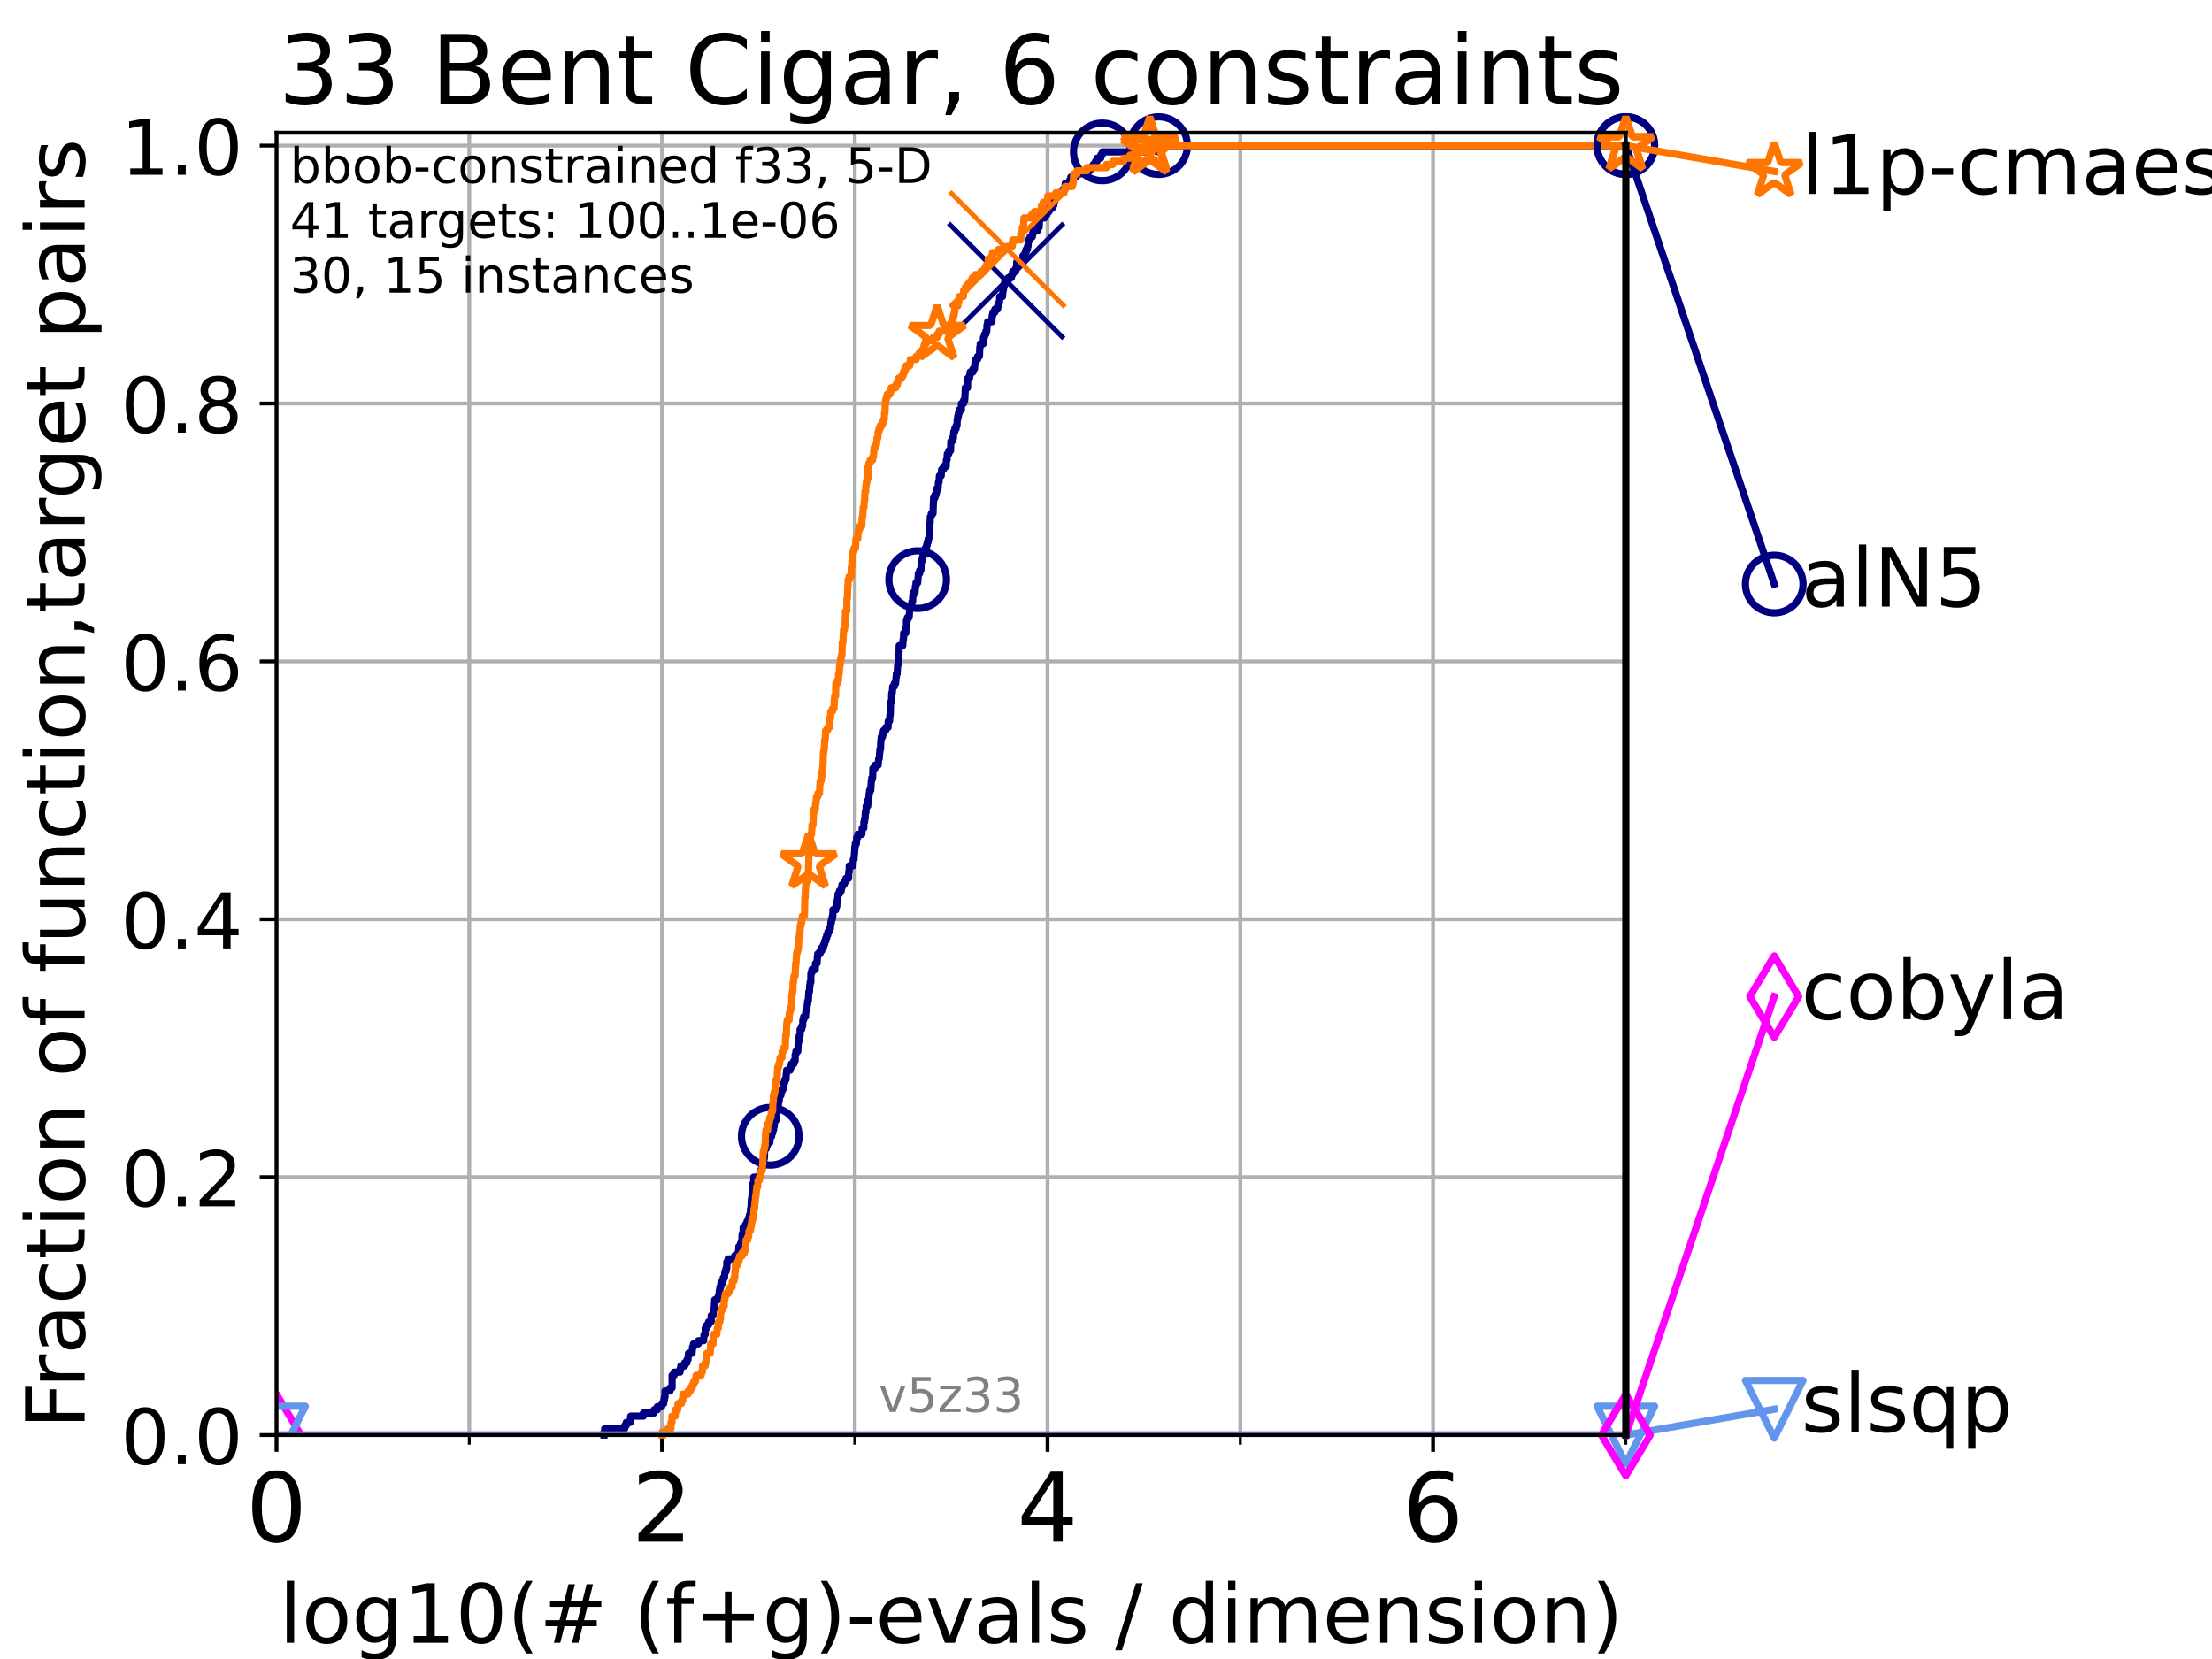 <?xml version="1.0" encoding="utf-8" standalone="no"?>
<!DOCTYPE svg PUBLIC "-//W3C//DTD SVG 1.1//EN"
  "http://www.w3.org/Graphics/SVG/1.1/DTD/svg11.dtd">
<!-- Created with matplotlib (https://matplotlib.org/) -->
<svg height="345.6pt" version="1.1" viewBox="0 0 460.8 345.6" width="460.8pt" xmlns="http://www.w3.org/2000/svg" xmlns:xlink="http://www.w3.org/1999/xlink">
 <defs>
  <style type="text/css">*{stroke-linecap:butt;stroke-linejoin:round;}</style>
 </defs>
 <g id="figure_1">
  <g id="patch_1">
   <path d="M 0 345.6 
L 460.8 345.6 
L 460.8 0 
L 0 0 
z
" style="fill:#ffffff;"/>
  </g>
  <g id="axes_1">
   <g id="patch_2">
    <path d="M 57.6 298.944 
L 338.688 298.944 
L 338.688 27.648 
L 57.6 27.648 
z
" style="fill:#ffffff;"/>
   </g>
   <g id="matplotlib.axis_1">
    <g id="xtick_1">
     <g id="line2d_1">
      <path clip-path="url(#p69fea0b2b5)" d="M 57.6 298.944 
L 57.6 27.648 
" style="fill:none;stroke:#b0b0b0;stroke-linecap:square;stroke-width:0.8;"/>
     </g>
     <g id="line2d_2">
      <defs>
       <path d="M 0 0 
L 0 3.5 
" id="m15ff46a6df" style="stroke:#000000;stroke-width:0.8;"/>
      </defs>
      <g>
       <use style="stroke:#000000;stroke-width:0.8;" x="57.6" xlink:href="#m15ff46a6df" y="298.944"/>
      </g>
     </g>
     <g id="text_1">
      <!-- 0 -->
      <g transform="translate(51.237 321.141)scale(0.2 -0.2)">
       <defs>
        <path d="M 31.781 66.406 
Q 24.172 66.406 20.328 58.906 
Q 16.5 51.422 16.5 36.375 
Q 16.5 21.391 20.328 13.891 
Q 24.172 6.391 31.781 6.391 
Q 39.453 6.391 43.281 13.891 
Q 47.125 21.391 47.125 36.375 
Q 47.125 51.422 43.281 58.906 
Q 39.453 66.406 31.781 66.406 
z
M 31.781 74.219 
Q 44.047 74.219 50.516 64.516 
Q 56.984 54.828 56.984 36.375 
Q 56.984 17.969 50.516 8.266 
Q 44.047 -1.422 31.781 -1.422 
Q 19.531 -1.422 13.062 8.266 
Q 6.594 17.969 6.594 36.375 
Q 6.594 54.828 13.062 64.516 
Q 19.531 74.219 31.781 74.219 
z
" id="DejaVuSans-48"/>
       </defs>
       <use xlink:href="#DejaVuSans-48"/>
      </g>
     </g>
    </g>
    <g id="xtick_2">
     <g id="line2d_3">
      <path clip-path="url(#p69fea0b2b5)" d="M 137.911 298.944 
L 137.911 27.648 
" style="fill:none;stroke:#b0b0b0;stroke-linecap:square;stroke-width:0.8;"/>
     </g>
     <g id="line2d_4">
      <g>
       <use style="stroke:#000000;stroke-width:0.8;" x="137.911" xlink:href="#m15ff46a6df" y="298.944"/>
      </g>
     </g>
     <g id="text_2">
      <!-- 2 -->
      <g transform="translate(131.548 321.141)scale(0.2 -0.2)">
       <defs>
        <path d="M 19.188 8.297 
L 53.609 8.297 
L 53.609 0 
L 7.328 0 
L 7.328 8.297 
Q 12.938 14.109 22.625 23.891 
Q 32.328 33.688 34.812 36.531 
Q 39.547 41.844 41.422 45.531 
Q 43.312 49.219 43.312 52.781 
Q 43.312 58.594 39.234 62.25 
Q 35.156 65.922 28.609 65.922 
Q 23.969 65.922 18.812 64.312 
Q 13.672 62.703 7.812 59.422 
L 7.812 69.391 
Q 13.766 71.781 18.938 73 
Q 24.125 74.219 28.422 74.219 
Q 39.75 74.219 46.484 68.547 
Q 53.219 62.891 53.219 53.422 
Q 53.219 48.922 51.531 44.891 
Q 49.859 40.875 45.406 35.406 
Q 44.188 33.984 37.641 27.219 
Q 31.109 20.453 19.188 8.297 
z
" id="DejaVuSans-50"/>
       </defs>
       <use xlink:href="#DejaVuSans-50"/>
      </g>
     </g>
    </g>
    <g id="xtick_3">
     <g id="line2d_5">
      <path clip-path="url(#p69fea0b2b5)" d="M 218.222 298.944 
L 218.222 27.648 
" style="fill:none;stroke:#b0b0b0;stroke-linecap:square;stroke-width:0.8;"/>
     </g>
     <g id="line2d_6">
      <g>
       <use style="stroke:#000000;stroke-width:0.8;" x="218.222" xlink:href="#m15ff46a6df" y="298.944"/>
      </g>
     </g>
     <g id="text_3">
      <!-- 4 -->
      <g transform="translate(211.859 321.141)scale(0.2 -0.2)">
       <defs>
        <path d="M 37.797 64.312 
L 12.891 25.391 
L 37.797 25.391 
z
M 35.203 72.906 
L 47.609 72.906 
L 47.609 25.391 
L 58.016 25.391 
L 58.016 17.188 
L 47.609 17.188 
L 47.609 0 
L 37.797 0 
L 37.797 17.188 
L 4.891 17.188 
L 4.891 26.703 
z
" id="DejaVuSans-52"/>
       </defs>
       <use xlink:href="#DejaVuSans-52"/>
      </g>
     </g>
    </g>
    <g id="xtick_4">
     <g id="line2d_7">
      <path clip-path="url(#p69fea0b2b5)" d="M 298.533 298.944 
L 298.533 27.648 
" style="fill:none;stroke:#b0b0b0;stroke-linecap:square;stroke-width:0.8;"/>
     </g>
     <g id="line2d_8">
      <g>
       <use style="stroke:#000000;stroke-width:0.8;" x="298.533" xlink:href="#m15ff46a6df" y="298.944"/>
      </g>
     </g>
     <g id="text_4">
      <!-- 6 -->
      <g transform="translate(292.17 321.141)scale(0.2 -0.2)">
       <defs>
        <path d="M 33.016 40.375 
Q 26.375 40.375 22.484 35.828 
Q 18.609 31.297 18.609 23.391 
Q 18.609 15.531 22.484 10.953 
Q 26.375 6.391 33.016 6.391 
Q 39.656 6.391 43.531 10.953 
Q 47.406 15.531 47.406 23.391 
Q 47.406 31.297 43.531 35.828 
Q 39.656 40.375 33.016 40.375 
z
M 52.594 71.297 
L 52.594 62.312 
Q 48.875 64.062 45.094 64.984 
Q 41.312 65.922 37.594 65.922 
Q 27.828 65.922 22.672 59.328 
Q 17.531 52.734 16.797 39.406 
Q 19.672 43.656 24.016 45.922 
Q 28.375 48.188 33.594 48.188 
Q 44.578 48.188 50.953 41.516 
Q 57.328 34.859 57.328 23.391 
Q 57.328 12.156 50.688 5.359 
Q 44.047 -1.422 33.016 -1.422 
Q 20.359 -1.422 13.672 8.266 
Q 6.984 17.969 6.984 36.375 
Q 6.984 53.656 15.188 63.938 
Q 23.391 74.219 37.203 74.219 
Q 40.922 74.219 44.703 73.484 
Q 48.484 72.75 52.594 71.297 
z
" id="DejaVuSans-54"/>
       </defs>
       <use xlink:href="#DejaVuSans-54"/>
      </g>
     </g>
    </g>
    <g id="xtick_5">
     <g id="line2d_9">
      <path clip-path="url(#p69fea0b2b5)" d="M 97.755 298.944 
L 97.755 27.648 
" style="fill:none;stroke:#b0b0b0;stroke-linecap:square;stroke-width:0.8;"/>
     </g>
     <g id="line2d_10">
      <defs>
       <path d="M 0 0 
L 0 2 
" id="me0a121126b" style="stroke:#000000;stroke-width:0.6;"/>
      </defs>
      <g>
       <use style="stroke:#000000;stroke-width:0.6;" x="97.755" xlink:href="#me0a121126b" y="298.944"/>
      </g>
     </g>
    </g>
    <g id="xtick_6">
     <g id="line2d_11">
      <path clip-path="url(#p69fea0b2b5)" d="M 178.066 298.944 
L 178.066 27.648 
" style="fill:none;stroke:#b0b0b0;stroke-linecap:square;stroke-width:0.8;"/>
     </g>
     <g id="line2d_12">
      <g>
       <use style="stroke:#000000;stroke-width:0.6;" x="178.066" xlink:href="#me0a121126b" y="298.944"/>
      </g>
     </g>
    </g>
    <g id="xtick_7">
     <g id="line2d_13">
      <path clip-path="url(#p69fea0b2b5)" d="M 258.377 298.944 
L 258.377 27.648 
" style="fill:none;stroke:#b0b0b0;stroke-linecap:square;stroke-width:0.8;"/>
     </g>
     <g id="line2d_14">
      <g>
       <use style="stroke:#000000;stroke-width:0.6;" x="258.377" xlink:href="#me0a121126b" y="298.944"/>
      </g>
     </g>
    </g>
    <g id="xtick_8">
     <g id="line2d_15">
      <path clip-path="url(#p69fea0b2b5)" d="M 338.688 298.944 
L 338.688 27.648 
" style="fill:none;stroke:#b0b0b0;stroke-linecap:square;stroke-width:0.8;"/>
     </g>
     <g id="line2d_16">
      <g>
       <use style="stroke:#000000;stroke-width:0.6;" x="338.688" xlink:href="#me0a121126b" y="298.944"/>
      </g>
     </g>
    </g>
    <g id="text_5">
     <!-- log10(# (f+g)-evals / dimension) -->
     <g transform="translate(58.145 342.218)scale(0.17 -0.17)">
      <defs>
       <path d="M 9.422 75.984 
L 18.406 75.984 
L 18.406 0 
L 9.422 0 
z
" id="DejaVuSans-108"/>
       <path d="M 30.609 48.391 
Q 23.391 48.391 19.188 42.75 
Q 14.984 37.109 14.984 27.297 
Q 14.984 17.484 19.156 11.844 
Q 23.344 6.203 30.609 6.203 
Q 37.797 6.203 41.984 11.859 
Q 46.188 17.531 46.188 27.297 
Q 46.188 37.016 41.984 42.703 
Q 37.797 48.391 30.609 48.391 
z
M 30.609 56 
Q 42.328 56 49.016 48.375 
Q 55.719 40.766 55.719 27.297 
Q 55.719 13.875 49.016 6.219 
Q 42.328 -1.422 30.609 -1.422 
Q 18.844 -1.422 12.172 6.219 
Q 5.516 13.875 5.516 27.297 
Q 5.516 40.766 12.172 48.375 
Q 18.844 56 30.609 56 
z
" id="DejaVuSans-111"/>
       <path d="M 45.406 27.984 
Q 45.406 37.75 41.375 43.109 
Q 37.359 48.484 30.078 48.484 
Q 22.859 48.484 18.828 43.109 
Q 14.797 37.75 14.797 27.984 
Q 14.797 18.266 18.828 12.891 
Q 22.859 7.516 30.078 7.516 
Q 37.359 7.516 41.375 12.891 
Q 45.406 18.266 45.406 27.984 
z
M 54.391 6.781 
Q 54.391 -7.172 48.188 -13.984 
Q 42 -20.797 29.203 -20.797 
Q 24.469 -20.797 20.266 -20.094 
Q 16.062 -19.391 12.109 -17.922 
L 12.109 -9.188 
Q 16.062 -11.328 19.922 -12.344 
Q 23.781 -13.375 27.781 -13.375 
Q 36.625 -13.375 41.016 -8.766 
Q 45.406 -4.156 45.406 5.172 
L 45.406 9.625 
Q 42.625 4.781 38.281 2.391 
Q 33.938 0 27.875 0 
Q 17.828 0 11.672 7.656 
Q 5.516 15.328 5.516 27.984 
Q 5.516 40.672 11.672 48.328 
Q 17.828 56 27.875 56 
Q 33.938 56 38.281 53.609 
Q 42.625 51.219 45.406 46.391 
L 45.406 54.688 
L 54.391 54.688 
z
" id="DejaVuSans-103"/>
       <path d="M 12.406 8.297 
L 28.516 8.297 
L 28.516 63.922 
L 10.984 60.406 
L 10.984 69.391 
L 28.422 72.906 
L 38.281 72.906 
L 38.281 8.297 
L 54.391 8.297 
L 54.391 0 
L 12.406 0 
z
" id="DejaVuSans-49"/>
       <path d="M 31 75.875 
Q 24.469 64.656 21.281 53.656 
Q 18.109 42.672 18.109 31.391 
Q 18.109 20.125 21.312 9.062 
Q 24.516 -2 31 -13.188 
L 23.188 -13.188 
Q 15.875 -1.703 12.234 9.375 
Q 8.594 20.453 8.594 31.391 
Q 8.594 42.281 12.203 53.312 
Q 15.828 64.359 23.188 75.875 
z
" id="DejaVuSans-40"/>
       <path d="M 51.125 44 
L 36.922 44 
L 32.812 27.688 
L 47.125 27.688 
z
M 43.797 71.781 
L 38.719 51.516 
L 52.984 51.516 
L 58.109 71.781 
L 65.922 71.781 
L 60.891 51.516 
L 76.125 51.516 
L 76.125 44 
L 58.984 44 
L 54.984 27.688 
L 70.516 27.688 
L 70.516 20.219 
L 53.078 20.219 
L 48 0 
L 40.188 0 
L 45.219 20.219 
L 30.906 20.219 
L 25.875 0 
L 18.016 0 
L 23.094 20.219 
L 7.719 20.219 
L 7.719 27.688 
L 24.906 27.688 
L 29 44 
L 13.281 44 
L 13.281 51.516 
L 30.906 51.516 
L 35.891 71.781 
z
" id="DejaVuSans-35"/>
       <path id="DejaVuSans-32"/>
       <path d="M 37.109 75.984 
L 37.109 68.5 
L 28.516 68.5 
Q 23.688 68.5 21.797 66.547 
Q 19.922 64.594 19.922 59.516 
L 19.922 54.688 
L 34.719 54.688 
L 34.719 47.703 
L 19.922 47.703 
L 19.922 0 
L 10.891 0 
L 10.891 47.703 
L 2.297 47.703 
L 2.297 54.688 
L 10.891 54.688 
L 10.891 58.5 
Q 10.891 67.625 15.141 71.797 
Q 19.391 75.984 28.609 75.984 
z
" id="DejaVuSans-102"/>
       <path d="M 46 62.703 
L 46 35.5 
L 73.188 35.5 
L 73.188 27.203 
L 46 27.203 
L 46 0 
L 37.797 0 
L 37.797 27.203 
L 10.594 27.203 
L 10.594 35.5 
L 37.797 35.5 
L 37.797 62.703 
z
" id="DejaVuSans-43"/>
       <path d="M 8.016 75.875 
L 15.828 75.875 
Q 23.141 64.359 26.781 53.312 
Q 30.422 42.281 30.422 31.391 
Q 30.422 20.453 26.781 9.375 
Q 23.141 -1.703 15.828 -13.188 
L 8.016 -13.188 
Q 14.5 -2 17.703 9.062 
Q 20.906 20.125 20.906 31.391 
Q 20.906 42.672 17.703 53.656 
Q 14.5 64.656 8.016 75.875 
z
" id="DejaVuSans-41"/>
       <path d="M 4.891 31.391 
L 31.203 31.391 
L 31.203 23.391 
L 4.891 23.391 
z
" id="DejaVuSans-45"/>
       <path d="M 56.203 29.594 
L 56.203 25.203 
L 14.891 25.203 
Q 15.484 15.922 20.484 11.062 
Q 25.484 6.203 34.422 6.203 
Q 39.594 6.203 44.453 7.469 
Q 49.312 8.734 54.109 11.281 
L 54.109 2.781 
Q 49.266 0.734 44.188 -0.344 
Q 39.109 -1.422 33.891 -1.422 
Q 20.797 -1.422 13.156 6.188 
Q 5.516 13.812 5.516 26.812 
Q 5.516 40.234 12.766 48.109 
Q 20.016 56 32.328 56 
Q 43.359 56 49.781 48.891 
Q 56.203 41.797 56.203 29.594 
z
M 47.219 32.234 
Q 47.125 39.594 43.094 43.984 
Q 39.062 48.391 32.422 48.391 
Q 24.906 48.391 20.391 44.141 
Q 15.875 39.891 15.188 32.172 
z
" id="DejaVuSans-101"/>
       <path d="M 2.984 54.688 
L 12.5 54.688 
L 29.594 8.797 
L 46.688 54.688 
L 56.203 54.688 
L 35.688 0 
L 23.484 0 
z
" id="DejaVuSans-118"/>
       <path d="M 34.281 27.484 
Q 23.391 27.484 19.188 25 
Q 14.984 22.516 14.984 16.5 
Q 14.984 11.719 18.141 8.906 
Q 21.297 6.109 26.703 6.109 
Q 34.188 6.109 38.703 11.406 
Q 43.219 16.703 43.219 25.484 
L 43.219 27.484 
z
M 52.203 31.203 
L 52.203 0 
L 43.219 0 
L 43.219 8.297 
Q 40.141 3.328 35.547 0.953 
Q 30.953 -1.422 24.312 -1.422 
Q 15.922 -1.422 10.953 3.297 
Q 6 8.016 6 15.922 
Q 6 25.141 12.172 29.828 
Q 18.359 34.516 30.609 34.516 
L 43.219 34.516 
L 43.219 35.406 
Q 43.219 41.609 39.141 45 
Q 35.062 48.391 27.688 48.391 
Q 23 48.391 18.547 47.266 
Q 14.109 46.141 10.016 43.891 
L 10.016 52.203 
Q 14.938 54.109 19.578 55.047 
Q 24.219 56 28.609 56 
Q 40.484 56 46.344 49.844 
Q 52.203 43.703 52.203 31.203 
z
" id="DejaVuSans-97"/>
       <path d="M 44.281 53.078 
L 44.281 44.578 
Q 40.484 46.531 36.375 47.5 
Q 32.281 48.484 27.875 48.484 
Q 21.188 48.484 17.844 46.438 
Q 14.5 44.391 14.5 40.281 
Q 14.5 37.156 16.891 35.375 
Q 19.281 33.594 26.516 31.984 
L 29.594 31.297 
Q 39.156 29.25 43.188 25.516 
Q 47.219 21.781 47.219 15.094 
Q 47.219 7.469 41.188 3.016 
Q 35.156 -1.422 24.609 -1.422 
Q 20.219 -1.422 15.453 -0.562 
Q 10.688 0.297 5.422 2 
L 5.422 11.281 
Q 10.406 8.688 15.234 7.391 
Q 20.062 6.109 24.812 6.109 
Q 31.156 6.109 34.562 8.281 
Q 37.984 10.453 37.984 14.406 
Q 37.984 18.062 35.516 20.016 
Q 33.062 21.969 24.703 23.781 
L 21.578 24.516 
Q 13.234 26.266 9.516 29.906 
Q 5.812 33.547 5.812 39.891 
Q 5.812 47.609 11.281 51.797 
Q 16.75 56 26.812 56 
Q 31.781 56 36.172 55.266 
Q 40.578 54.547 44.281 53.078 
z
" id="DejaVuSans-115"/>
       <path d="M 25.391 72.906 
L 33.688 72.906 
L 8.297 -9.281 
L 0 -9.281 
z
" id="DejaVuSans-47"/>
       <path d="M 45.406 46.391 
L 45.406 75.984 
L 54.391 75.984 
L 54.391 0 
L 45.406 0 
L 45.406 8.203 
Q 42.578 3.328 38.25 0.953 
Q 33.938 -1.422 27.875 -1.422 
Q 17.969 -1.422 11.734 6.484 
Q 5.516 14.406 5.516 27.297 
Q 5.516 40.188 11.734 48.094 
Q 17.969 56 27.875 56 
Q 33.938 56 38.25 53.625 
Q 42.578 51.266 45.406 46.391 
z
M 14.797 27.297 
Q 14.797 17.391 18.875 11.75 
Q 22.953 6.109 30.078 6.109 
Q 37.203 6.109 41.297 11.75 
Q 45.406 17.391 45.406 27.297 
Q 45.406 37.203 41.297 42.844 
Q 37.203 48.484 30.078 48.484 
Q 22.953 48.484 18.875 42.844 
Q 14.797 37.203 14.797 27.297 
z
" id="DejaVuSans-100"/>
       <path d="M 9.422 54.688 
L 18.406 54.688 
L 18.406 0 
L 9.422 0 
z
M 9.422 75.984 
L 18.406 75.984 
L 18.406 64.594 
L 9.422 64.594 
z
" id="DejaVuSans-105"/>
       <path d="M 52 44.188 
Q 55.375 50.25 60.062 53.125 
Q 64.75 56 71.094 56 
Q 79.641 56 84.281 50.016 
Q 88.922 44.047 88.922 33.016 
L 88.922 0 
L 79.891 0 
L 79.891 32.719 
Q 79.891 40.578 77.094 44.375 
Q 74.312 48.188 68.609 48.188 
Q 61.625 48.188 57.562 43.547 
Q 53.516 38.922 53.516 30.906 
L 53.516 0 
L 44.484 0 
L 44.484 32.719 
Q 44.484 40.625 41.703 44.406 
Q 38.922 48.188 33.109 48.188 
Q 26.219 48.188 22.156 43.531 
Q 18.109 38.875 18.109 30.906 
L 18.109 0 
L 9.078 0 
L 9.078 54.688 
L 18.109 54.688 
L 18.109 46.188 
Q 21.188 51.219 25.484 53.609 
Q 29.781 56 35.688 56 
Q 41.656 56 45.828 52.969 
Q 50 49.953 52 44.188 
z
" id="DejaVuSans-109"/>
       <path d="M 54.891 33.016 
L 54.891 0 
L 45.906 0 
L 45.906 32.719 
Q 45.906 40.484 42.875 44.328 
Q 39.844 48.188 33.797 48.188 
Q 26.516 48.188 22.312 43.547 
Q 18.109 38.922 18.109 30.906 
L 18.109 0 
L 9.078 0 
L 9.078 54.688 
L 18.109 54.688 
L 18.109 46.188 
Q 21.344 51.125 25.703 53.562 
Q 30.078 56 35.797 56 
Q 45.219 56 50.047 50.172 
Q 54.891 44.344 54.891 33.016 
z
" id="DejaVuSans-110"/>
      </defs>
      <use xlink:href="#DejaVuSans-108"/>
      <use x="27.783" xlink:href="#DejaVuSans-111"/>
      <use x="88.965" xlink:href="#DejaVuSans-103"/>
      <use x="152.441" xlink:href="#DejaVuSans-49"/>
      <use x="216.064" xlink:href="#DejaVuSans-48"/>
      <use x="279.688" xlink:href="#DejaVuSans-40"/>
      <use x="318.701" xlink:href="#DejaVuSans-35"/>
      <use x="402.49" xlink:href="#DejaVuSans-32"/>
      <use x="434.277" xlink:href="#DejaVuSans-40"/>
      <use x="473.291" xlink:href="#DejaVuSans-102"/>
      <use x="508.496" xlink:href="#DejaVuSans-43"/>
      <use x="592.285" xlink:href="#DejaVuSans-103"/>
      <use x="655.762" xlink:href="#DejaVuSans-41"/>
      <use x="694.775" xlink:href="#DejaVuSans-45"/>
      <use x="730.859" xlink:href="#DejaVuSans-101"/>
      <use x="792.383" xlink:href="#DejaVuSans-118"/>
      <use x="851.562" xlink:href="#DejaVuSans-97"/>
      <use x="912.842" xlink:href="#DejaVuSans-108"/>
      <use x="940.625" xlink:href="#DejaVuSans-115"/>
      <use x="992.725" xlink:href="#DejaVuSans-32"/>
      <use x="1024.512" xlink:href="#DejaVuSans-47"/>
      <use x="1058.203" xlink:href="#DejaVuSans-32"/>
      <use x="1089.99" xlink:href="#DejaVuSans-100"/>
      <use x="1153.467" xlink:href="#DejaVuSans-105"/>
      <use x="1181.25" xlink:href="#DejaVuSans-109"/>
      <use x="1278.662" xlink:href="#DejaVuSans-101"/>
      <use x="1340.186" xlink:href="#DejaVuSans-110"/>
      <use x="1403.564" xlink:href="#DejaVuSans-115"/>
      <use x="1455.664" xlink:href="#DejaVuSans-105"/>
      <use x="1483.447" xlink:href="#DejaVuSans-111"/>
      <use x="1544.629" xlink:href="#DejaVuSans-110"/>
      <use x="1608.008" xlink:href="#DejaVuSans-41"/>
     </g>
    </g>
   </g>
   <g id="matplotlib.axis_2">
    <g id="ytick_1">
     <g id="line2d_17">
      <path clip-path="url(#p69fea0b2b5)" d="M 57.6 298.944 
L 338.688 298.944 
" style="fill:none;stroke:#b0b0b0;stroke-linecap:square;stroke-width:0.8;"/>
     </g>
     <g id="line2d_18">
      <defs>
       <path d="M 0 0 
L -3.5 0 
" id="mdcb99ae22f" style="stroke:#000000;stroke-width:0.8;"/>
      </defs>
      <g>
       <use style="stroke:#000000;stroke-width:0.8;" x="57.6" xlink:href="#mdcb99ae22f" y="298.944"/>
      </g>
     </g>
     <g id="text_6">
      <!-- 0.0 -->
      <g transform="translate(25.155 305.023)scale(0.16 -0.16)">
       <defs>
        <path d="M 10.688 12.406 
L 21 12.406 
L 21 0 
L 10.688 0 
z
" id="DejaVuSans-46"/>
       </defs>
       <use xlink:href="#DejaVuSans-48"/>
       <use x="63.623" xlink:href="#DejaVuSans-46"/>
       <use x="95.41" xlink:href="#DejaVuSans-48"/>
      </g>
     </g>
    </g>
    <g id="ytick_2">
     <g id="line2d_19">
      <path clip-path="url(#p69fea0b2b5)" d="M 57.6 245.222 
L 338.688 245.222 
" style="fill:none;stroke:#b0b0b0;stroke-linecap:square;stroke-width:0.8;"/>
     </g>
     <g id="line2d_20">
      <g>
       <use style="stroke:#000000;stroke-width:0.8;" x="57.6" xlink:href="#mdcb99ae22f" y="245.222"/>
      </g>
     </g>
     <g id="text_7">
      <!-- 0.2 -->
      <g transform="translate(25.155 251.301)scale(0.16 -0.16)">
       <use xlink:href="#DejaVuSans-48"/>
       <use x="63.623" xlink:href="#DejaVuSans-46"/>
       <use x="95.41" xlink:href="#DejaVuSans-50"/>
      </g>
     </g>
    </g>
    <g id="ytick_3">
     <g id="line2d_21">
      <path clip-path="url(#p69fea0b2b5)" d="M 57.6 191.5 
L 338.688 191.5 
" style="fill:none;stroke:#b0b0b0;stroke-linecap:square;stroke-width:0.8;"/>
     </g>
     <g id="line2d_22">
      <g>
       <use style="stroke:#000000;stroke-width:0.8;" x="57.6" xlink:href="#mdcb99ae22f" y="191.5"/>
      </g>
     </g>
     <g id="text_8">
      <!-- 0.4 -->
      <g transform="translate(25.155 197.579)scale(0.16 -0.16)">
       <use xlink:href="#DejaVuSans-48"/>
       <use x="63.623" xlink:href="#DejaVuSans-46"/>
       <use x="95.41" xlink:href="#DejaVuSans-52"/>
      </g>
     </g>
    </g>
    <g id="ytick_4">
     <g id="line2d_23">
      <path clip-path="url(#p69fea0b2b5)" d="M 57.6 137.778 
L 338.688 137.778 
" style="fill:none;stroke:#b0b0b0;stroke-linecap:square;stroke-width:0.8;"/>
     </g>
     <g id="line2d_24">
      <g>
       <use style="stroke:#000000;stroke-width:0.8;" x="57.6" xlink:href="#mdcb99ae22f" y="137.778"/>
      </g>
     </g>
     <g id="text_9">
      <!-- 0.6 -->
      <g transform="translate(25.155 143.857)scale(0.16 -0.16)">
       <use xlink:href="#DejaVuSans-48"/>
       <use x="63.623" xlink:href="#DejaVuSans-46"/>
       <use x="95.41" xlink:href="#DejaVuSans-54"/>
      </g>
     </g>
    </g>
    <g id="ytick_5">
     <g id="line2d_25">
      <path clip-path="url(#p69fea0b2b5)" d="M 57.6 84.056 
L 338.688 84.056 
" style="fill:none;stroke:#b0b0b0;stroke-linecap:square;stroke-width:0.8;"/>
     </g>
     <g id="line2d_26">
      <g>
       <use style="stroke:#000000;stroke-width:0.8;" x="57.6" xlink:href="#mdcb99ae22f" y="84.056"/>
      </g>
     </g>
     <g id="text_10">
      <!-- 0.8 -->
      <g transform="translate(25.155 90.135)scale(0.16 -0.16)">
       <defs>
        <path d="M 31.781 34.625 
Q 24.75 34.625 20.719 30.859 
Q 16.703 27.094 16.703 20.516 
Q 16.703 13.922 20.719 10.156 
Q 24.75 6.391 31.781 6.391 
Q 38.812 6.391 42.859 10.172 
Q 46.922 13.969 46.922 20.516 
Q 46.922 27.094 42.891 30.859 
Q 38.875 34.625 31.781 34.625 
z
M 21.922 38.812 
Q 15.578 40.375 12.031 44.719 
Q 8.5 49.078 8.5 55.328 
Q 8.5 64.062 14.719 69.141 
Q 20.953 74.219 31.781 74.219 
Q 42.672 74.219 48.875 69.141 
Q 55.078 64.062 55.078 55.328 
Q 55.078 49.078 51.531 44.719 
Q 48 40.375 41.703 38.812 
Q 48.828 37.156 52.797 32.312 
Q 56.781 27.484 56.781 20.516 
Q 56.781 9.906 50.312 4.234 
Q 43.844 -1.422 31.781 -1.422 
Q 19.734 -1.422 13.25 4.234 
Q 6.781 9.906 6.781 20.516 
Q 6.781 27.484 10.781 32.312 
Q 14.797 37.156 21.922 38.812 
z
M 18.312 54.391 
Q 18.312 48.734 21.844 45.562 
Q 25.391 42.391 31.781 42.391 
Q 38.141 42.391 41.719 45.562 
Q 45.312 48.734 45.312 54.391 
Q 45.312 60.062 41.719 63.234 
Q 38.141 66.406 31.781 66.406 
Q 25.391 66.406 21.844 63.234 
Q 18.312 60.062 18.312 54.391 
z
" id="DejaVuSans-56"/>
       </defs>
       <use xlink:href="#DejaVuSans-48"/>
       <use x="63.623" xlink:href="#DejaVuSans-46"/>
       <use x="95.41" xlink:href="#DejaVuSans-56"/>
      </g>
     </g>
    </g>
    <g id="ytick_6">
     <g id="line2d_27">
      <path clip-path="url(#p69fea0b2b5)" d="M 57.6 30.334 
L 338.688 30.334 
" style="fill:none;stroke:#b0b0b0;stroke-linecap:square;stroke-width:0.8;"/>
     </g>
     <g id="line2d_28">
      <g>
       <use style="stroke:#000000;stroke-width:0.8;" x="57.6" xlink:href="#mdcb99ae22f" y="30.334"/>
      </g>
     </g>
     <g id="text_11">
      <!-- 1.0 -->
      <g transform="translate(25.155 36.413)scale(0.16 -0.16)">
       <use xlink:href="#DejaVuSans-49"/>
       <use x="63.623" xlink:href="#DejaVuSans-46"/>
       <use x="95.41" xlink:href="#DejaVuSans-48"/>
      </g>
     </g>
    </g>
    <g id="text_12">
     <!-- Fraction of function,target pairs -->
     <g transform="translate(17.62 297.681)rotate(-90)scale(0.17 -0.17)">
      <defs>
       <path d="M 9.812 72.906 
L 51.703 72.906 
L 51.703 64.594 
L 19.672 64.594 
L 19.672 43.109 
L 48.578 43.109 
L 48.578 34.812 
L 19.672 34.812 
L 19.672 0 
L 9.812 0 
z
" id="DejaVuSans-70"/>
       <path d="M 41.109 46.297 
Q 39.594 47.172 37.812 47.578 
Q 36.031 48 33.891 48 
Q 26.266 48 22.188 43.047 
Q 18.109 38.094 18.109 28.812 
L 18.109 0 
L 9.078 0 
L 9.078 54.688 
L 18.109 54.688 
L 18.109 46.188 
Q 20.953 51.172 25.484 53.578 
Q 30.031 56 36.531 56 
Q 37.453 56 38.578 55.875 
Q 39.703 55.766 41.062 55.516 
z
" id="DejaVuSans-114"/>
       <path d="M 48.781 52.594 
L 48.781 44.188 
Q 44.969 46.297 41.141 47.344 
Q 37.312 48.391 33.406 48.391 
Q 24.656 48.391 19.812 42.844 
Q 14.984 37.312 14.984 27.297 
Q 14.984 17.281 19.812 11.734 
Q 24.656 6.203 33.406 6.203 
Q 37.312 6.203 41.141 7.25 
Q 44.969 8.297 48.781 10.406 
L 48.781 2.094 
Q 45.016 0.344 40.984 -0.531 
Q 36.969 -1.422 32.422 -1.422 
Q 20.062 -1.422 12.781 6.344 
Q 5.516 14.109 5.516 27.297 
Q 5.516 40.672 12.859 48.328 
Q 20.219 56 33.016 56 
Q 37.156 56 41.109 55.141 
Q 45.062 54.297 48.781 52.594 
z
" id="DejaVuSans-99"/>
       <path d="M 18.312 70.219 
L 18.312 54.688 
L 36.812 54.688 
L 36.812 47.703 
L 18.312 47.703 
L 18.312 18.016 
Q 18.312 11.328 20.141 9.422 
Q 21.969 7.516 27.594 7.516 
L 36.812 7.516 
L 36.812 0 
L 27.594 0 
Q 17.188 0 13.234 3.875 
Q 9.281 7.766 9.281 18.016 
L 9.281 47.703 
L 2.688 47.703 
L 2.688 54.688 
L 9.281 54.688 
L 9.281 70.219 
z
" id="DejaVuSans-116"/>
       <path d="M 8.5 21.578 
L 8.5 54.688 
L 17.484 54.688 
L 17.484 21.922 
Q 17.484 14.156 20.5 10.266 
Q 23.531 6.391 29.594 6.391 
Q 36.859 6.391 41.078 11.031 
Q 45.312 15.672 45.312 23.688 
L 45.312 54.688 
L 54.297 54.688 
L 54.297 0 
L 45.312 0 
L 45.312 8.406 
Q 42.047 3.422 37.719 1 
Q 33.406 -1.422 27.688 -1.422 
Q 18.266 -1.422 13.375 4.438 
Q 8.5 10.297 8.5 21.578 
z
M 31.109 56 
z
" id="DejaVuSans-117"/>
       <path d="M 11.719 12.406 
L 22.016 12.406 
L 22.016 4 
L 14.016 -11.625 
L 7.719 -11.625 
L 11.719 4 
z
" id="DejaVuSans-44"/>
       <path d="M 18.109 8.203 
L 18.109 -20.797 
L 9.078 -20.797 
L 9.078 54.688 
L 18.109 54.688 
L 18.109 46.391 
Q 20.953 51.266 25.266 53.625 
Q 29.594 56 35.594 56 
Q 45.562 56 51.781 48.094 
Q 58.016 40.188 58.016 27.297 
Q 58.016 14.406 51.781 6.484 
Q 45.562 -1.422 35.594 -1.422 
Q 29.594 -1.422 25.266 0.953 
Q 20.953 3.328 18.109 8.203 
z
M 48.688 27.297 
Q 48.688 37.203 44.609 42.844 
Q 40.531 48.484 33.406 48.484 
Q 26.266 48.484 22.188 42.844 
Q 18.109 37.203 18.109 27.297 
Q 18.109 17.391 22.188 11.75 
Q 26.266 6.109 33.406 6.109 
Q 40.531 6.109 44.609 11.75 
Q 48.688 17.391 48.688 27.297 
z
" id="DejaVuSans-112"/>
      </defs>
      <use xlink:href="#DejaVuSans-70"/>
      <use x="50.27" xlink:href="#DejaVuSans-114"/>
      <use x="91.383" xlink:href="#DejaVuSans-97"/>
      <use x="152.662" xlink:href="#DejaVuSans-99"/>
      <use x="207.643" xlink:href="#DejaVuSans-116"/>
      <use x="246.852" xlink:href="#DejaVuSans-105"/>
      <use x="274.635" xlink:href="#DejaVuSans-111"/>
      <use x="335.816" xlink:href="#DejaVuSans-110"/>
      <use x="399.195" xlink:href="#DejaVuSans-32"/>
      <use x="430.982" xlink:href="#DejaVuSans-111"/>
      <use x="492.164" xlink:href="#DejaVuSans-102"/>
      <use x="527.369" xlink:href="#DejaVuSans-32"/>
      <use x="559.156" xlink:href="#DejaVuSans-102"/>
      <use x="594.361" xlink:href="#DejaVuSans-117"/>
      <use x="657.74" xlink:href="#DejaVuSans-110"/>
      <use x="721.119" xlink:href="#DejaVuSans-99"/>
      <use x="776.1" xlink:href="#DejaVuSans-116"/>
      <use x="815.309" xlink:href="#DejaVuSans-105"/>
      <use x="843.092" xlink:href="#DejaVuSans-111"/>
      <use x="904.273" xlink:href="#DejaVuSans-110"/>
      <use x="967.652" xlink:href="#DejaVuSans-44"/>
      <use x="999.439" xlink:href="#DejaVuSans-116"/>
      <use x="1038.648" xlink:href="#DejaVuSans-97"/>
      <use x="1099.928" xlink:href="#DejaVuSans-114"/>
      <use x="1139.291" xlink:href="#DejaVuSans-103"/>
      <use x="1202.768" xlink:href="#DejaVuSans-101"/>
      <use x="1264.291" xlink:href="#DejaVuSans-116"/>
      <use x="1303.5" xlink:href="#DejaVuSans-32"/>
      <use x="1335.287" xlink:href="#DejaVuSans-112"/>
      <use x="1398.764" xlink:href="#DejaVuSans-97"/>
      <use x="1460.043" xlink:href="#DejaVuSans-105"/>
      <use x="1487.826" xlink:href="#DejaVuSans-114"/>
      <use x="1528.939" xlink:href="#DejaVuSans-115"/>
     </g>
    </g>
   </g>
   <g id="line2d_29">
    <defs>
     <path d="M 0 1.5 
C 0.398 1.5 0.779 1.342 1.061 1.061 
C 1.342 0.779 1.5 0.398 1.5 0 
C 1.5 -0.398 1.342 -0.779 1.061 -1.061 
C 0.779 -1.342 0.398 -1.5 0 -1.5 
C -0.398 -1.5 -0.779 -1.342 -1.061 -1.061 
C -1.342 -0.779 -1.5 -0.398 -1.5 0 
C -1.5 0.398 -1.342 0.779 -1.061 1.061 
C -0.779 1.342 -0.398 1.5 0 1.5 
z
" id="m2fac491205" style="stroke:#000080;"/>
    </defs>
    <g>
     <use style="fill:#000080;stroke:#000080;" x="241.359" xlink:href="#m2fac491205" y="30.334"/>
     <use style="fill:#000080;stroke:#000080;" x="241.359" xlink:href="#m2fac491205" y="30.334"/>
    </g>
   </g>
   <g id="line2d_30">
    <path d="M 125.823 298.944 
L 125.823 298.289 
L 125.962 298.289 
L 125.962 297.634 
L 130.128 297.634 
L 130.128 296.979 
L 130.452 296.979 
L 130.452 296.323 
L 131.287 296.323 
L 131.389 295.013 
L 134.019 295.013 
L 134.019 294.358 
L 136.228 294.358 
L 136.228 293.703 
L 136.906 293.703 
L 136.906 293.048 
L 137.841 293.048 
L 137.841 292.393 
L 138.256 292.393 
L 138.256 291.737 
L 138.392 291.737 
L 138.392 291.082 
L 138.528 291.082 
L 138.528 289.772 
L 139.573 289.772 
L 139.573 289.117 
L 140.011 289.117 
L 140.011 286.496 
L 140.439 286.496 
L 140.439 285.841 
L 141.662 285.841 
L 141.662 285.186 
L 141.83 285.186 
L 141.83 284.531 
L 142.647 284.531 
L 142.647 283.876 
L 143.119 283.876 
L 143.119 283.22 
L 143.324 283.22 
L 143.426 281.91 
L 144.173 281.91 
L 144.27 280.6 
L 144.463 280.6 
L 144.463 279.945 
L 145.486 279.945 
L 145.486 279.29 
L 146.58 279.29 
L 146.665 277.979 
L 146.917 277.979 
L 146.917 276.669 
L 147.247 276.669 
L 147.247 276.014 
L 147.61 276.014 
L 147.61 275.359 
L 148.161 275.359 
L 148.161 274.048 
L 148.545 274.048 
L 148.583 272.738 
L 148.771 272.738 
L 148.845 271.428 
L 148.883 271.428 
L 148.883 270.773 
L 149.575 270.773 
L 149.575 270.118 
L 149.753 270.118 
L 149.859 268.807 
L 149.964 268.807 
L 149.964 268.152 
L 150.138 268.152 
L 150.138 267.497 
L 150.412 267.497 
L 150.412 266.842 
L 150.649 266.842 
L 150.649 266.187 
L 150.916 266.187 
L 151.015 264.876 
L 151.244 264.876 
L 151.244 264.221 
L 151.405 264.221 
L 151.405 262.911 
L 151.661 262.911 
L 151.661 262.256 
L 153.032 262.256 
L 153.032 261.601 
L 153.722 261.601 
L 153.722 260.946 
L 153.862 260.946 
L 153.918 259.635 
L 154.277 259.635 
L 154.277 258.98 
L 154.521 258.98 
L 154.601 257.015 
L 154.788 257.015 
L 154.814 255.704 
L 155.31 255.704 
L 155.31 255.049 
L 155.616 255.049 
L 155.616 254.394 
L 155.941 254.394 
L 155.941 253.739 
L 156.114 253.739 
L 156.114 253.084 
L 156.285 253.084 
L 156.358 251.773 
L 156.43 251.773 
L 156.527 249.808 
L 156.622 249.808 
L 156.622 249.153 
L 156.741 249.153 
L 156.836 246.532 
L 157 246.532 
L 157.023 245.222 
L 158.304 245.222 
L 158.304 243.912 
L 158.668 243.912 
L 158.668 243.257 
L 158.816 243.257 
L 158.816 242.601 
L 159.067 242.601 
L 159.15 241.291 
L 159.232 241.291 
L 159.294 239.326 
L 159.598 239.326 
L 159.598 238.671 
L 159.838 238.671 
L 159.838 238.015 
L 160.365 238.015 
L 160.461 236.705 
L 160.746 236.705 
L 160.746 236.05 
L 160.952 236.05 
L 160.952 235.395 
L 161.137 235.395 
L 161.137 234.74 
L 161.266 234.74 
L 161.357 233.429 
L 161.645 233.429 
L 161.681 232.119 
L 161.806 232.119 
L 161.806 231.464 
L 162.017 231.464 
L 162.104 230.154 
L 162.156 230.154 
L 162.156 229.499 
L 162.295 229.499 
L 162.398 228.188 
L 162.67 228.188 
L 162.67 227.533 
L 162.871 227.533 
L 162.871 226.878 
L 163.152 226.878 
L 163.152 226.223 
L 163.267 226.223 
L 163.267 225.568 
L 163.461 225.568 
L 163.461 224.912 
L 163.733 224.912 
L 163.796 223.602 
L 163.86 223.602 
L 163.86 222.947 
L 164.6 222.947 
L 164.6 222.292 
L 164.84 222.292 
L 164.84 221.637 
L 165.368 221.637 
L 165.368 220.982 
L 165.64 220.982 
L 165.654 219.671 
L 165.796 219.671 
L 165.796 219.016 
L 166.2 219.016 
L 166.283 217.051 
L 166.406 217.051 
L 166.487 215.74 
L 166.676 215.74 
L 166.676 214.43 
L 167.008 214.43 
L 167.008 213.775 
L 167.204 213.775 
L 167.243 212.465 
L 167.411 212.465 
L 167.411 211.81 
L 167.792 211.81 
L 167.892 210.499 
L 168.079 210.499 
L 168.165 209.189 
L 168.251 209.189 
L 168.251 208.534 
L 168.385 208.534 
L 168.494 206.568 
L 168.627 206.568 
L 168.675 205.258 
L 168.758 205.258 
L 168.758 204.603 
L 168.912 204.603 
L 168.924 202.638 
L 169.135 202.638 
L 169.135 201.982 
L 169.831 201.982 
L 169.875 200.672 
L 170.207 200.672 
L 170.262 199.362 
L 170.338 199.362 
L 170.338 198.707 
L 170.82 198.707 
L 170.82 198.052 
L 171.186 198.052 
L 171.186 197.396 
L 171.565 197.396 
L 171.565 196.741 
L 171.766 196.741 
L 171.766 196.086 
L 172.005 196.086 
L 172.005 195.431 
L 172.211 195.431 
L 172.211 194.776 
L 172.453 194.776 
L 172.453 194.121 
L 172.711 194.121 
L 172.711 193.465 
L 172.975 193.465 
L 173.077 192.155 
L 173.207 192.155 
L 173.207 191.5 
L 173.381 191.5 
L 173.381 190.845 
L 173.499 190.845 
L 173.508 189.535 
L 174.114 189.535 
L 174.114 188.879 
L 174.305 188.879 
L 174.391 187.569 
L 174.486 187.569 
L 174.571 186.259 
L 174.859 186.259 
L 174.859 185.604 
L 175.24 185.604 
L 175.24 184.949 
L 175.387 184.949 
L 175.387 184.293 
L 175.845 184.293 
L 175.845 183.638 
L 176.221 183.638 
L 176.221 182.983 
L 176.778 182.983 
L 176.793 181.673 
L 176.905 181.673 
L 176.913 180.363 
L 177.7 180.363 
L 177.75 179.052 
L 177.905 179.052 
L 177.996 177.742 
L 178.017 177.742 
L 178.073 176.432 
L 178.164 176.432 
L 178.164 175.777 
L 178.405 175.777 
L 178.466 174.466 
L 178.697 174.466 
L 178.697 173.811 
L 179.537 173.811 
L 179.614 172.501 
L 179.943 172.501 
L 179.968 171.191 
L 180.105 171.191 
L 180.105 170.535 
L 180.216 170.535 
L 180.259 169.225 
L 180.388 169.225 
L 180.443 167.915 
L 180.763 167.915 
L 180.828 166.604 
L 180.965 166.604 
L 181.059 165.294 
L 181.141 165.294 
L 181.141 164.639 
L 181.396 164.639 
L 181.5 162.674 
L 181.603 162.674 
L 181.603 162.018 
L 181.79 162.018 
L 181.835 160.053 
L 182.278 160.053 
L 182.278 159.398 
L 182.934 159.398 
L 183.04 158.088 
L 183.149 158.088 
L 183.253 156.777 
L 183.279 156.777 
L 183.279 156.122 
L 183.418 156.122 
L 183.505 154.157 
L 183.577 154.157 
L 183.577 153.502 
L 183.849 153.502 
L 183.849 152.846 
L 184.043 152.846 
L 184.043 152.191 
L 184.512 152.191 
L 184.512 151.536 
L 185.002 151.536 
L 185.03 150.226 
L 185.304 150.226 
L 185.387 148.916 
L 185.451 148.916 
L 185.524 146.295 
L 185.7 146.295 
L 185.777 144.33 
L 185.884 144.33 
L 185.968 143.019 
L 186.289 143.019 
L 186.289 142.364 
L 186.574 142.364 
L 186.664 141.054 
L 186.732 141.054 
L 186.732 140.399 
L 186.896 140.399 
L 187.001 138.433 
L 187.139 138.433 
L 187.238 135.813 
L 187.287 135.813 
L 187.312 134.502 
L 188.063 134.502 
L 188.13 133.192 
L 188.224 133.192 
L 188.239 131.882 
L 188.696 131.882 
L 188.738 130.571 
L 188.821 130.571 
L 188.832 129.261 
L 189.046 129.261 
L 189.046 128.606 
L 189.395 128.606 
L 189.482 127.296 
L 189.522 127.296 
L 189.522 126.641 
L 189.88 126.641 
L 189.975 125.33 
L 190.119 125.33 
L 190.144 124.02 
L 190.311 124.02 
L 190.311 123.365 
L 190.629 123.365 
L 190.707 122.055 
L 190.821 122.055 
L 190.821 121.399 
L 191.17 121.399 
L 191.269 120.089 
L 191.295 120.089 
L 191.295 119.434 
L 191.59 119.434 
L 191.59 118.779 
L 191.845 118.779 
L 191.924 116.813 
L 192.128 116.813 
L 192.128 116.158 
L 192.27 116.158 
L 192.27 115.503 
L 192.661 115.503 
L 192.734 114.193 
L 193.02 114.193 
L 193.02 113.538 
L 193.167 113.538 
L 193.167 112.883 
L 193.363 112.883 
L 193.363 112.227 
L 193.502 112.227 
L 193.579 110.917 
L 193.631 110.917 
L 193.722 108.952 
L 193.767 108.952 
L 193.796 107.641 
L 194.001 107.641 
L 194.001 106.986 
L 194.355 106.986 
L 194.465 104.366 
L 194.484 104.366 
L 194.484 103.71 
L 194.765 103.71 
L 194.765 103.055 
L 195.038 103.055 
L 195.038 102.4 
L 195.156 102.4 
L 195.156 101.745 
L 195.419 101.745 
L 195.506 100.435 
L 195.624 100.435 
L 195.69 99.124 
L 196.072 99.124 
L 196.149 97.814 
L 196.542 97.814 
L 196.542 97.159 
L 197.109 97.159 
L 197.137 95.849 
L 197.274 95.849 
L 197.343 94.538 
L 197.653 94.538 
L 197.653 93.883 
L 198.021 93.883 
L 198.078 91.918 
L 198.379 91.918 
L 198.379 91.263 
L 198.613 91.263 
L 198.675 89.952 
L 198.898 89.952 
L 198.898 89.297 
L 199.179 89.297 
L 199.179 88.642 
L 199.377 88.642 
L 199.408 87.332 
L 199.514 87.332 
L 199.514 86.677 
L 199.667 86.677 
L 199.667 86.022 
L 199.842 86.022 
L 199.842 85.366 
L 200.276 85.366 
L 200.286 84.056 
L 200.725 84.056 
L 200.725 83.401 
L 200.962 83.401 
L 201.072 81.435 
L 201.078 81.435 
L 201.078 80.78 
L 201.549 80.78 
L 201.585 78.815 
L 201.973 78.815 
L 201.973 78.16 
L 202.095 78.16 
L 202.095 77.505 
L 202.68 77.505 
L 202.68 76.849 
L 203.005 76.849 
L 203.096 75.539 
L 203.245 75.539 
L 203.245 74.884 
L 203.644 74.884 
L 203.644 74.229 
L 204.031 74.229 
L 204.119 72.263 
L 204.203 72.263 
L 204.203 71.608 
L 204.834 71.608 
L 204.873 70.298 
L 205.08 70.298 
L 205.08 69.643 
L 205.371 69.643 
L 205.371 68.988 
L 205.562 68.988 
L 205.617 67.677 
L 205.746 67.677 
L 205.746 67.022 
L 206.636 67.022 
L 206.687 65.712 
L 206.818 65.712 
L 206.818 65.057 
L 207.251 65.057 
L 207.251 64.402 
L 207.816 64.402 
L 207.816 63.747 
L 208.029 63.747 
L 208.029 63.091 
L 208.205 63.091 
L 208.252 61.781 
L 208.834 61.781 
L 208.94 60.471 
L 209.025 60.471 
L 209.025 59.816 
L 209.17 59.816 
L 209.17 59.161 
L 209.326 59.161 
L 209.326 58.505 
L 210.037 58.505 
L 210.037 57.85 
L 210.705 57.85 
L 210.705 57.195 
L 210.955 57.195 
L 210.955 56.54 
L 211.586 56.54 
L 211.586 55.885 
L 211.753 55.885 
L 211.805 54.575 
L 213.075 54.575 
L 213.088 53.264 
L 213.534 53.264 
L 213.534 52.609 
L 213.749 52.609 
L 213.749 51.954 
L 214.045 51.954 
L 214.045 51.299 
L 214.16 51.299 
L 214.232 49.988 
L 214.587 49.988 
L 214.587 49.333 
L 215.054 49.333 
L 215.054 48.678 
L 215.237 48.678 
L 215.237 48.023 
L 216.16 48.023 
L 216.16 47.368 
L 216.472 47.368 
L 216.559 45.402 
L 217.604 45.402 
L 217.604 44.747 
L 218.096 44.747 
L 218.096 44.092 
L 218.534 44.092 
L 218.534 43.437 
L 219.163 43.437 
L 219.163 42.782 
L 219.526 42.782 
L 219.526 42.127 
L 219.693 42.127 
L 219.762 40.816 
L 220.521 40.816 
L 220.521 40.161 
L 221.409 40.161 
L 221.409 39.506 
L 221.815 39.506 
L 221.909 38.196 
L 222.827 38.196 
L 222.827 37.541 
L 223.073 37.541 
L 223.073 36.886 
L 224.211 36.886 
L 224.211 36.23 
L 225.125 36.23 
L 225.125 35.575 
L 227.051 35.575 
L 227.051 34.92 
L 227.739 34.92 
L 227.739 34.265 
L 228.207 34.265 
L 228.207 33.61 
L 228.544 33.61 
L 228.544 32.955 
L 229.299 32.955 
L 229.299 32.3 
L 229.629 32.3 
L 229.629 31.644 
L 239.243 31.644 
L 239.243 30.989 
L 241.359 30.989 
L 241.359 30.334 
L 338.688 30.334 
L 338.688 30.334 
" style="fill:none;stroke:#000080;stroke-linecap:square;stroke-width:1.5;"/>
   </g>
   <g id="line2d_31">
    <defs>
     <path d="M 0 6 
C 1.591 6 3.117 5.368 4.243 4.243 
C 5.368 3.117 6 1.591 6 0 
C 6 -1.591 5.368 -3.117 4.243 -4.243 
C 3.117 -5.368 1.591 -6 0 -6 
C -1.591 -6 -3.117 -5.368 -4.243 -4.243 
C -5.368 -3.117 -6 -1.591 -6 0 
C -6 1.591 -5.368 3.117 -4.243 4.243 
C -3.117 5.368 -1.591 6 0 6 
z
" id="m74ba4d194f" style="stroke:#000080;stroke-width:1.5;"/>
    </defs>
    <g>
     <use style="fill-opacity:0;stroke:#000080;stroke-width:1.5;" x="160.461" xlink:href="#m74ba4d194f" y="236.705"/>
     <use style="fill-opacity:0;stroke:#000080;stroke-width:1.5;" x="191.17" xlink:href="#m74ba4d194f" y="120.744"/>
     <use style="fill-opacity:0;stroke:#000080;stroke-width:1.5;" x="229.629" xlink:href="#m74ba4d194f" y="31.644"/>
     <use style="fill-opacity:0;stroke:#000080;stroke-width:1.5;" x="241.359" xlink:href="#m74ba4d194f" y="30.334"/>
     <use style="fill-opacity:0;stroke:#000080;stroke-width:1.5;" x="338.688" xlink:href="#m74ba4d194f" y="30.334"/>
    </g>
   </g>
   <g id="line2d_32">
    <path style="fill:none;stroke:#000080;stroke-linecap:square;stroke-width:1.5;"/>
    <g/>
   </g>
   <g id="line2d_33">
    <path clip-path="url(#p69fea0b2b5)" d="M 209.603 58.505 
" style="fill:none;stroke:#000080;stroke-linecap:square;stroke-width:1.5;"/>
    <defs>
     <path d="M -12 12 
L 12 -12 
M -12 -12 
L 12 12 
" id="m8db7dc3302" style="stroke:#000080;"/>
    </defs>
    <g clip-path="url(#p69fea0b2b5)">
     <use style="fill:#000080;stroke:#000080;" x="209.603" xlink:href="#m8db7dc3302" y="58.505"/>
    </g>
   </g>
   <g id="line2d_34">
    <path clip-path="url(#p69fea0b2b5)" d="M 57.6 298.944 
L 57.6 298.944 
L 57.6 298.944 
L 57.6 298.944 
L 338.688 298.944 
" style="fill:none;stroke:#ff00ff;stroke-linecap:square;stroke-width:1.5;"/>
   </g>
   <g id="line2d_35">
    <defs>
     <path d="M -0 8.485 
L 5.091 0 
L 0 -8.485 
L -5.091 -0 
z
" id="mf168b2bbea" style="stroke:#ff00ff;stroke-linejoin:miter;stroke-width:1.5;"/>
    </defs>
    <g clip-path="url(#p69fea0b2b5)">
     <use style="fill-opacity:0;stroke:#ff00ff;stroke-linejoin:miter;stroke-width:1.5;" x="57.6" xlink:href="#mf168b2bbea" y="298.944"/>
    </g>
   </g>
   <g id="line2d_36">
    <path clip-path="url(#p69fea0b2b5)" style="fill:none;stroke:#ff00ff;stroke-linecap:square;stroke-width:1.5;"/>
    <g clip-path="url(#p69fea0b2b5)">
     <use style="fill-opacity:0;stroke:#ff00ff;stroke-linejoin:miter;stroke-width:1.5;" x="-1" xlink:href="#mf168b2bbea" y="567.554"/>
     <use style="fill-opacity:0;stroke:#ff00ff;stroke-linejoin:miter;stroke-width:1.5;" x="338.688" xlink:href="#mf168b2bbea" y="567.554"/>
    </g>
   </g>
   <g id="line2d_37">
    <defs>
     <path d="M 0 1.5 
C 0.398 1.5 0.779 1.342 1.061 1.061 
C 1.342 0.779 1.5 0.398 1.5 0 
C 1.5 -0.398 1.342 -0.779 1.061 -1.061 
C 0.779 -1.342 0.398 -1.5 0 -1.5 
C -0.398 -1.5 -0.779 -1.342 -1.061 -1.061 
C -1.342 -0.779 -1.5 -0.398 -1.5 0 
C -1.5 0.398 -1.342 0.779 -1.061 1.061 
C -0.779 1.342 -0.398 1.5 0 1.5 
z
" id="mc4dbfd1d5e" style="stroke:#ff7500;"/>
    </defs>
    <g>
     <use style="fill:#ff7500;stroke:#ff7500;" x="239.52" xlink:href="#mc4dbfd1d5e" y="30.334"/>
     <use style="fill:#ff7500;stroke:#ff7500;" x="239.52" xlink:href="#mc4dbfd1d5e" y="30.334"/>
    </g>
   </g>
   <g id="line2d_38">
    <path d="M 137.946 298.944 
L 137.946 298.289 
L 139.091 298.289 
L 139.091 297.634 
L 139.762 297.634 
L 139.762 296.323 
L 139.98 296.323 
L 139.98 295.013 
L 140.679 295.013 
L 140.679 293.703 
L 141.177 293.703 
L 141.235 292.393 
L 141.969 292.393 
L 141.969 291.737 
L 142.243 291.737 
L 142.243 290.427 
L 143.324 290.427 
L 143.324 289.772 
L 143.804 289.772 
L 143.804 289.117 
L 144.221 289.117 
L 144.221 288.462 
L 144.511 288.462 
L 144.511 287.807 
L 144.865 287.807 
L 144.865 287.151 
L 145.028 287.151 
L 145.028 286.496 
L 146.064 286.496 
L 146.064 285.841 
L 146.302 285.841 
L 146.346 284.531 
L 146.896 284.531 
L 146.896 283.876 
L 147.103 283.876 
L 147.206 282.565 
L 147.247 282.565 
L 147.247 281.91 
L 147.967 281.91 
L 148.045 279.945 
L 148.545 279.945 
L 148.583 277.979 
L 149.323 277.979 
L 149.432 276.669 
L 149.629 276.669 
L 149.664 275.359 
L 149.964 275.359 
L 149.964 274.704 
L 150.086 274.704 
L 150.12 273.393 
L 150.224 273.393 
L 150.224 272.738 
L 150.582 272.738 
L 150.582 272.083 
L 150.866 272.083 
L 150.866 270.773 
L 150.982 270.773 
L 150.982 270.118 
L 151.113 270.118 
L 151.113 269.462 
L 151.724 269.462 
L 151.724 268.807 
L 152.099 268.807 
L 152.099 268.152 
L 152.512 268.152 
L 152.557 266.842 
L 152.9 266.842 
L 152.9 266.187 
L 153.062 266.187 
L 153.091 264.876 
L 153.178 264.876 
L 153.207 263.566 
L 153.609 263.566 
L 153.609 262.911 
L 153.904 262.911 
L 153.904 262.256 
L 154.085 262.256 
L 154.085 261.601 
L 154.601 261.601 
L 154.601 260.946 
L 155.103 260.946 
L 155.103 260.29 
L 155.348 260.29 
L 155.412 258.325 
L 155.754 258.325 
L 155.754 257.67 
L 155.941 257.67 
L 156.028 256.36 
L 156.334 256.36 
L 156.334 255.704 
L 156.467 255.704 
L 156.467 255.049 
L 156.587 255.049 
L 156.587 254.394 
L 156.741 254.394 
L 156.741 253.739 
L 156.965 253.739 
L 157.07 251.773 
L 157.186 251.773 
L 157.266 250.463 
L 157.312 250.463 
L 157.404 249.153 
L 157.483 249.153 
L 157.574 247.843 
L 157.63 247.843 
L 157.63 247.187 
L 157.843 247.187 
L 157.887 245.877 
L 158.195 245.877 
L 158.195 245.222 
L 158.487 245.222 
L 158.509 243.912 
L 158.764 243.912 
L 158.848 242.601 
L 158.89 242.601 
L 158.984 239.981 
L 159.139 239.981 
L 159.139 239.326 
L 159.273 239.326 
L 159.273 238.671 
L 159.396 238.671 
L 159.487 236.05 
L 159.548 236.05 
L 159.548 235.395 
L 159.927 235.395 
L 159.927 234.085 
L 160.24 234.085 
L 160.24 233.429 
L 160.365 233.429 
L 160.365 232.774 
L 160.614 232.774 
L 160.708 231.464 
L 160.952 231.464 
L 161.008 229.499 
L 161.11 229.499 
L 161.11 228.188 
L 161.284 228.188 
L 161.284 227.533 
L 161.438 227.533 
L 161.529 225.568 
L 161.645 225.568 
L 161.645 224.912 
L 161.876 224.912 
L 161.964 222.947 
L 162.008 222.947 
L 162.008 222.292 
L 162.226 222.292 
L 162.226 221.637 
L 162.407 221.637 
L 162.5 220.326 
L 162.896 220.326 
L 162.946 219.016 
L 163.16 219.016 
L 163.16 218.361 
L 163.574 218.361 
L 163.67 215.74 
L 163.804 215.74 
L 163.891 213.12 
L 163.993 213.12 
L 163.993 212.465 
L 164.402 212.465 
L 164.402 211.154 
L 164.517 211.154 
L 164.517 210.499 
L 164.705 210.499 
L 164.705 209.844 
L 164.899 209.844 
L 164.959 207.224 
L 165.04 207.224 
L 165.04 206.568 
L 165.164 206.568 
L 165.208 204.603 
L 165.303 204.603 
L 165.397 203.293 
L 165.64 203.293 
L 165.747 200.672 
L 165.831 200.672 
L 165.922 198.707 
L 166.041 198.707 
L 166.041 198.052 
L 166.221 198.052 
L 166.221 197.396 
L 166.337 197.396 
L 166.406 195.431 
L 166.48 195.431 
L 166.582 194.121 
L 166.682 194.121 
L 166.709 192.81 
L 166.876 192.81 
L 166.876 192.155 
L 167.021 192.155 
L 167.021 191.5 
L 167.132 191.5 
L 167.132 190.845 
L 167.583 190.845 
L 167.659 186.914 
L 167.742 186.914 
L 167.811 184.293 
L 167.905 184.293 
L 167.905 183.638 
L 168.312 183.638 
L 168.416 181.018 
L 168.428 181.018 
L 168.531 177.087 
L 168.567 177.087 
L 168.657 175.121 
L 168.681 175.121 
L 168.681 174.466 
L 168.847 174.466 
L 168.847 173.811 
L 169.059 173.811 
L 169.158 171.846 
L 169.366 171.846 
L 169.463 169.225 
L 169.56 169.225 
L 169.56 168.57 
L 169.859 168.57 
L 169.909 167.26 
L 170.003 167.26 
L 170.097 165.949 
L 170.376 165.949 
L 170.376 165.294 
L 170.703 165.294 
L 170.794 163.329 
L 170.841 163.329 
L 170.841 162.674 
L 171.061 162.674 
L 171.061 162.018 
L 171.186 162.018 
L 171.227 160.708 
L 171.325 160.708 
L 171.412 159.398 
L 171.448 159.398 
L 171.524 156.777 
L 171.61 156.777 
L 171.61 156.122 
L 171.726 156.122 
L 171.781 154.157 
L 171.906 154.157 
L 172 152.191 
L 172.395 152.191 
L 172.395 151.536 
L 172.782 151.536 
L 172.82 149.571 
L 173.04 149.571 
L 173.04 148.26 
L 173.404 148.26 
L 173.404 147.605 
L 173.747 147.605 
L 173.796 145.64 
L 173.862 145.64 
L 173.862 144.985 
L 174.074 144.985 
L 174.114 142.364 
L 174.456 142.364 
L 174.456 141.709 
L 174.673 141.709 
L 174.69 140.399 
L 174.825 140.399 
L 174.93 138.433 
L 175.055 138.433 
L 175.133 137.123 
L 175.273 137.123 
L 175.273 136.468 
L 175.395 136.468 
L 175.464 133.847 
L 175.594 133.847 
L 175.694 131.882 
L 175.71 131.882 
L 175.71 131.227 
L 175.888 131.227 
L 175.888 130.571 
L 176.03 130.571 
L 176.132 127.296 
L 176.418 127.296 
L 176.425 124.675 
L 176.532 124.675 
L 176.605 122.055 
L 176.669 122.055 
L 176.677 120.744 
L 176.909 120.744 
L 176.909 120.089 
L 177.3 120.089 
L 177.347 118.124 
L 177.438 118.124 
L 177.463 116.813 
L 177.646 116.813 
L 177.721 114.848 
L 177.895 114.848 
L 177.895 114.193 
L 178.226 114.193 
L 178.309 112.227 
L 178.707 112.227 
L 178.727 110.917 
L 178.827 110.917 
L 178.827 110.262 
L 179.086 110.262 
L 179.086 109.607 
L 179.515 109.607 
L 179.611 107.641 
L 179.713 107.641 
L 179.82 105.676 
L 179.98 105.676 
L 180.052 104.366 
L 180.111 104.366 
L 180.191 102.4 
L 180.342 102.4 
L 180.367 101.09 
L 180.47 101.09 
L 180.47 100.435 
L 180.6 100.435 
L 180.6 99.78 
L 180.789 99.78 
L 180.834 97.159 
L 180.991 97.159 
L 180.991 96.504 
L 181.26 96.504 
L 181.26 95.849 
L 181.775 95.849 
L 181.775 95.194 
L 181.944 95.194 
L 182.027 93.883 
L 182.091 93.883 
L 182.091 93.228 
L 182.447 93.228 
L 182.447 92.573 
L 182.596 92.573 
L 182.677 91.263 
L 182.874 91.263 
L 182.919 89.952 
L 183.113 89.952 
L 183.113 89.297 
L 183.367 89.297 
L 183.367 88.642 
L 183.741 88.642 
L 183.741 87.987 
L 184.085 87.987 
L 184.085 87.332 
L 184.221 87.332 
L 184.262 86.022 
L 184.355 86.022 
L 184.464 83.401 
L 184.606 83.401 
L 184.606 82.746 
L 184.844 82.746 
L 184.844 82.091 
L 185.419 82.091 
L 185.419 81.435 
L 185.646 81.435 
L 185.646 80.78 
L 186.606 80.78 
L 186.606 80.125 
L 186.953 80.125 
L 186.953 79.47 
L 187.149 79.47 
L 187.149 78.815 
L 187.893 78.815 
L 187.893 78.16 
L 188.19 78.16 
L 188.19 77.505 
L 188.479 77.505 
L 188.479 76.849 
L 188.742 76.849 
L 188.742 76.194 
L 189.52 76.194 
L 189.52 75.539 
L 189.634 75.539 
L 189.634 74.884 
L 190.848 74.884 
L 190.848 74.229 
L 191.45 74.229 
L 191.45 73.574 
L 192.104 73.574 
L 192.104 72.919 
L 192.543 72.919 
L 192.595 71.608 
L 192.946 71.608 
L 192.946 70.953 
L 194.373 70.953 
L 194.373 70.298 
L 195.23 70.298 
L 195.23 69.643 
L 195.628 69.643 
L 195.628 68.988 
L 197.524 68.988 
L 197.524 68.333 
L 197.858 68.333 
L 197.858 67.677 
L 198.177 67.677 
L 198.177 67.022 
L 198.35 67.022 
L 198.35 66.367 
L 198.593 66.367 
L 198.593 65.712 
L 198.768 65.712 
L 198.768 65.057 
L 198.881 65.057 
L 198.917 63.747 
L 199.518 63.747 
L 199.518 63.091 
L 199.725 63.091 
L 199.832 61.781 
L 200.687 61.781 
L 200.747 60.471 
L 201.111 60.471 
L 201.111 59.816 
L 201.616 59.816 
L 201.616 59.161 
L 202.209 59.161 
L 202.209 58.505 
L 202.551 58.505 
L 202.551 57.85 
L 203.211 57.85 
L 203.211 57.195 
L 204.35 57.195 
L 204.35 56.54 
L 205.114 56.54 
L 205.114 55.885 
L 205.441 55.885 
L 205.441 55.23 
L 205.784 55.23 
L 205.872 53.919 
L 206.586 53.919 
L 206.586 53.264 
L 206.747 53.264 
L 206.747 52.609 
L 207.996 52.609 
L 207.996 51.954 
L 209.918 51.954 
L 209.918 51.299 
L 210.891 51.299 
L 210.964 49.988 
L 212.644 49.988 
L 212.658 48.678 
L 212.914 48.678 
L 212.957 47.368 
L 213.217 47.368 
L 213.309 45.402 
L 214.849 45.402 
L 214.849 44.747 
L 215.451 44.747 
L 215.451 44.092 
L 216.872 44.092 
L 216.957 42.782 
L 217.307 42.782 
L 217.307 42.127 
L 218.255 42.127 
L 218.264 40.816 
L 219.936 40.816 
L 219.936 40.161 
L 221.681 40.161 
L 221.681 39.506 
L 221.891 39.506 
L 221.891 38.851 
L 223.408 38.851 
L 223.408 38.196 
L 223.587 38.196 
L 223.669 36.23 
L 224.374 36.23 
L 224.374 35.575 
L 226.398 35.575 
L 226.398 34.92 
L 230.491 34.92 
L 230.491 34.265 
L 231.812 34.265 
L 231.812 33.61 
L 234.093 33.61 
L 234.093 32.955 
L 235.404 32.955 
L 235.404 32.3 
L 236.413 32.3 
L 236.413 31.644 
L 238.208 31.644 
L 238.208 30.989 
L 239.52 30.989 
L 239.52 30.334 
L 338.688 30.334 
L 338.688 30.334 
" style="fill:none;stroke:#ff7500;stroke-linecap:square;stroke-width:1.5;"/>
   </g>
   <g id="line2d_39">
    <defs>
     <path d="M 0 -6 
L -1.347 -1.854 
L -5.706 -1.854 
L -2.18 0.708 
L -3.527 4.854 
L -0 2.292 
L 3.527 4.854 
L 2.18 0.708 
L 5.706 -1.854 
L 1.347 -1.854 
z
" id="me1cd8d2905" style="stroke:#ff7500;stroke-linejoin:bevel;stroke-width:1.5;"/>
    </defs>
    <g>
     <use style="fill-opacity:0;stroke:#ff7500;stroke-linejoin:bevel;stroke-width:1.5;" x="168.452" xlink:href="#me1cd8d2905" y="179.707"/>
     <use style="fill-opacity:0;stroke:#ff7500;stroke-linejoin:bevel;stroke-width:1.5;" x="195.23" xlink:href="#me1cd8d2905" y="69.643"/>
     <use style="fill-opacity:0;stroke:#ff7500;stroke-linejoin:bevel;stroke-width:1.5;" x="239.52" xlink:href="#me1cd8d2905" y="30.989"/>
     <use style="fill-opacity:0;stroke:#ff7500;stroke-linejoin:bevel;stroke-width:1.5;" x="239.52" xlink:href="#me1cd8d2905" y="30.334"/>
     <use style="fill-opacity:0;stroke:#ff7500;stroke-linejoin:bevel;stroke-width:1.5;" x="338.688" xlink:href="#me1cd8d2905" y="30.334"/>
    </g>
   </g>
   <g id="line2d_40">
    <path style="fill:none;stroke:#ff7500;stroke-linecap:square;stroke-width:1.5;"/>
    <g/>
   </g>
   <g id="line2d_41">
    <path clip-path="url(#p69fea0b2b5)" d="M 209.862 51.954 
" style="fill:none;stroke:#ff7500;stroke-linecap:square;stroke-width:1.5;"/>
    <defs>
     <path d="M -12 12 
L 12 -12 
M -12 -12 
L 12 12 
" id="mb61b1be2e9" style="stroke:#ff7500;"/>
    </defs>
    <g clip-path="url(#p69fea0b2b5)">
     <use style="fill:#ff7500;stroke:#ff7500;" x="209.862" xlink:href="#mb61b1be2e9" y="51.954"/>
    </g>
   </g>
   <g id="line2d_42">
    <path clip-path="url(#p69fea0b2b5)" d="M 57.6 298.944 
L 57.6 298.944 
L 57.6 298.944 
L 57.6 298.944 
L 338.688 298.944 
" style="fill:none;stroke:#6495ed;stroke-linecap:square;stroke-width:1.5;"/>
   </g>
   <g id="line2d_43">
    <defs>
     <path d="M -0 6 
L 6 -6 
L -6 -6 
z
" id="m5bcd004c9e" style="stroke:#6495ed;stroke-linejoin:miter;stroke-width:1.5;"/>
    </defs>
    <g clip-path="url(#p69fea0b2b5)">
     <use style="fill-opacity:0;stroke:#6495ed;stroke-linejoin:miter;stroke-width:1.5;" x="57.6" xlink:href="#m5bcd004c9e" y="298.944"/>
    </g>
   </g>
   <g id="line2d_44">
    <path clip-path="url(#p69fea0b2b5)" style="fill:none;stroke:#6495ed;stroke-linecap:square;stroke-width:1.5;"/>
    <g clip-path="url(#p69fea0b2b5)">
     <use style="fill-opacity:0;stroke:#6495ed;stroke-linejoin:miter;stroke-width:1.5;" x="-1" xlink:href="#m5bcd004c9e" y="567.554"/>
     <use style="fill-opacity:0;stroke:#6495ed;stroke-linejoin:miter;stroke-width:1.5;" x="338.688" xlink:href="#m5bcd004c9e" y="567.554"/>
    </g>
   </g>
   <g id="line2d_45">
    <path d="M 338.688 298.944 
L 369.608 293.572 
" style="fill:none;stroke:#6495ed;stroke-linecap:square;stroke-width:1.5;"/>
    <g>
     <use style="fill-opacity:0;stroke:#6495ed;stroke-linejoin:miter;stroke-width:1.5;" x="338.688" xlink:href="#m5bcd004c9e" y="298.944"/>
     <use style="fill-opacity:0;stroke:#6495ed;stroke-linejoin:miter;stroke-width:1.5;" x="369.608" xlink:href="#m5bcd004c9e" y="293.572"/>
    </g>
   </g>
   <g id="line2d_46">
    <path d="M 338.688 298.944 
L 369.608 207.617 
" style="fill:none;stroke:#ff00ff;stroke-linecap:square;stroke-width:1.5;"/>
    <g>
     <use style="fill-opacity:0;stroke:#ff00ff;stroke-linejoin:miter;stroke-width:1.5;" x="338.688" xlink:href="#mf168b2bbea" y="298.944"/>
     <use style="fill-opacity:0;stroke:#ff00ff;stroke-linejoin:miter;stroke-width:1.5;" x="369.608" xlink:href="#mf168b2bbea" y="207.617"/>
    </g>
   </g>
   <g id="line2d_47">
    <path d="M 338.688 30.334 
L 369.608 121.661 
" style="fill:none;stroke:#000080;stroke-linecap:square;stroke-width:1.5;"/>
    <g>
     <use style="fill-opacity:0;stroke:#000080;stroke-width:1.5;" x="338.688" xlink:href="#m74ba4d194f" y="30.334"/>
     <use style="fill-opacity:0;stroke:#000080;stroke-width:1.5;" x="369.608" xlink:href="#m74ba4d194f" y="121.661"/>
    </g>
   </g>
   <g id="line2d_48">
    <path d="M 338.688 30.334 
L 369.608 35.706 
" style="fill:none;stroke:#ff7500;stroke-linecap:square;stroke-width:1.5;"/>
    <g>
     <use style="fill-opacity:0;stroke:#ff7500;stroke-linejoin:bevel;stroke-width:1.5;" x="338.688" xlink:href="#me1cd8d2905" y="30.334"/>
     <use style="fill-opacity:0;stroke:#ff7500;stroke-linejoin:bevel;stroke-width:1.5;" x="369.608" xlink:href="#me1cd8d2905" y="35.706"/>
    </g>
   </g>
   <g id="line2d_49">
    <path d="M 338.688 298.944 
L 338.688 30.334 
" style="fill:none;stroke:#000000;stroke-linecap:square;stroke-width:1.5;"/>
   </g>
   <g id="patch_3">
    <path d="M 57.6 298.944 
L 57.6 27.648 
" style="fill:none;stroke:#000000;stroke-linecap:square;stroke-linejoin:miter;stroke-width:0.8;"/>
   </g>
   <g id="patch_4">
    <path d="M 338.688 298.944 
L 338.688 27.648 
" style="fill:none;stroke:#000000;stroke-linecap:square;stroke-linejoin:miter;stroke-width:0.8;"/>
   </g>
   <g id="patch_5">
    <path d="M 57.6 298.944 
L 338.688 298.944 
" style="fill:none;stroke:#000000;stroke-linecap:square;stroke-linejoin:miter;stroke-width:0.8;"/>
   </g>
   <g id="patch_6">
    <path d="M 57.6 27.648 
L 338.688 27.648 
" style="fill:none;stroke:#000000;stroke-linecap:square;stroke-linejoin:miter;stroke-width:0.8;"/>
   </g>
   <g id="text_13">
    <!-- slsqp -->
    <g transform="translate(375.229 298.263)scale(0.17 -0.17)">
     <defs>
      <path d="M 14.797 27.297 
Q 14.797 17.391 18.875 11.75 
Q 22.953 6.109 30.078 6.109 
Q 37.203 6.109 41.297 11.75 
Q 45.406 17.391 45.406 27.297 
Q 45.406 37.203 41.297 42.844 
Q 37.203 48.484 30.078 48.484 
Q 22.953 48.484 18.875 42.844 
Q 14.797 37.203 14.797 27.297 
z
M 45.406 8.203 
Q 42.578 3.328 38.25 0.953 
Q 33.938 -1.422 27.875 -1.422 
Q 17.969 -1.422 11.734 6.484 
Q 5.516 14.406 5.516 27.297 
Q 5.516 40.188 11.734 48.094 
Q 17.969 56 27.875 56 
Q 33.938 56 38.25 53.625 
Q 42.578 51.266 45.406 46.391 
L 45.406 54.688 
L 54.391 54.688 
L 54.391 -20.797 
L 45.406 -20.797 
z
" id="DejaVuSans-113"/>
     </defs>
     <use xlink:href="#DejaVuSans-115"/>
     <use x="52.1" xlink:href="#DejaVuSans-108"/>
     <use x="79.883" xlink:href="#DejaVuSans-115"/>
     <use x="131.982" xlink:href="#DejaVuSans-113"/>
     <use x="195.459" xlink:href="#DejaVuSans-112"/>
    </g>
   </g>
   <g id="text_14">
    <!-- cobyla -->
    <g transform="translate(375.229 212.308)scale(0.17 -0.17)">
     <defs>
      <path d="M 48.688 27.297 
Q 48.688 37.203 44.609 42.844 
Q 40.531 48.484 33.406 48.484 
Q 26.266 48.484 22.188 42.844 
Q 18.109 37.203 18.109 27.297 
Q 18.109 17.391 22.188 11.75 
Q 26.266 6.109 33.406 6.109 
Q 40.531 6.109 44.609 11.75 
Q 48.688 17.391 48.688 27.297 
z
M 18.109 46.391 
Q 20.953 51.266 25.266 53.625 
Q 29.594 56 35.594 56 
Q 45.562 56 51.781 48.094 
Q 58.016 40.188 58.016 27.297 
Q 58.016 14.406 51.781 6.484 
Q 45.562 -1.422 35.594 -1.422 
Q 29.594 -1.422 25.266 0.953 
Q 20.953 3.328 18.109 8.203 
L 18.109 0 
L 9.078 0 
L 9.078 75.984 
L 18.109 75.984 
z
" id="DejaVuSans-98"/>
      <path d="M 32.172 -5.078 
Q 28.375 -14.844 24.75 -17.812 
Q 21.141 -20.797 15.094 -20.797 
L 7.906 -20.797 
L 7.906 -13.281 
L 13.188 -13.281 
Q 16.891 -13.281 18.938 -11.516 
Q 21 -9.766 23.484 -3.219 
L 25.094 0.875 
L 2.984 54.688 
L 12.5 54.688 
L 29.594 11.922 
L 46.688 54.688 
L 56.203 54.688 
z
" id="DejaVuSans-121"/>
     </defs>
     <use xlink:href="#DejaVuSans-99"/>
     <use x="54.98" xlink:href="#DejaVuSans-111"/>
     <use x="116.162" xlink:href="#DejaVuSans-98"/>
     <use x="179.639" xlink:href="#DejaVuSans-121"/>
     <use x="238.818" xlink:href="#DejaVuSans-108"/>
     <use x="266.602" xlink:href="#DejaVuSans-97"/>
    </g>
   </g>
   <g id="text_15">
    <!-- alN5 -->
    <g transform="translate(375.229 126.352)scale(0.17 -0.17)">
     <defs>
      <path d="M 9.812 72.906 
L 23.094 72.906 
L 55.422 11.922 
L 55.422 72.906 
L 64.984 72.906 
L 64.984 0 
L 51.703 0 
L 19.391 60.984 
L 19.391 0 
L 9.812 0 
z
" id="DejaVuSans-78"/>
      <path d="M 10.797 72.906 
L 49.516 72.906 
L 49.516 64.594 
L 19.828 64.594 
L 19.828 46.734 
Q 21.969 47.469 24.109 47.828 
Q 26.266 48.188 28.422 48.188 
Q 40.625 48.188 47.75 41.5 
Q 54.891 34.812 54.891 23.391 
Q 54.891 11.625 47.562 5.094 
Q 40.234 -1.422 26.906 -1.422 
Q 22.312 -1.422 17.547 -0.641 
Q 12.797 0.141 7.719 1.703 
L 7.719 11.625 
Q 12.109 9.234 16.797 8.062 
Q 21.484 6.891 26.703 6.891 
Q 35.156 6.891 40.078 11.328 
Q 45.016 15.766 45.016 23.391 
Q 45.016 31 40.078 35.438 
Q 35.156 39.891 26.703 39.891 
Q 22.75 39.891 18.812 39.016 
Q 14.891 38.141 10.797 36.281 
z
" id="DejaVuSans-53"/>
     </defs>
     <use xlink:href="#DejaVuSans-97"/>
     <use x="61.279" xlink:href="#DejaVuSans-108"/>
     <use x="89.062" xlink:href="#DejaVuSans-78"/>
     <use x="163.867" xlink:href="#DejaVuSans-53"/>
    </g>
   </g>
   <g id="text_16">
    <!-- l1p-cmaes -->
    <g transform="translate(375.229 40.397)scale(0.17 -0.17)">
     <use xlink:href="#DejaVuSans-108"/>
     <use x="27.783" xlink:href="#DejaVuSans-49"/>
     <use x="91.406" xlink:href="#DejaVuSans-112"/>
     <use x="154.883" xlink:href="#DejaVuSans-45"/>
     <use x="190.967" xlink:href="#DejaVuSans-99"/>
     <use x="245.947" xlink:href="#DejaVuSans-109"/>
     <use x="343.359" xlink:href="#DejaVuSans-97"/>
     <use x="404.639" xlink:href="#DejaVuSans-101"/>
     <use x="466.162" xlink:href="#DejaVuSans-115"/>
    </g>
   </g>
   <g id="text_17">
    <!-- bbob-constrained f33, 5-D -->
    <g transform="translate(60.411 38.111)scale(0.102 -0.102)">
     <defs>
      <path d="M 40.578 39.312 
Q 47.656 37.797 51.625 33 
Q 55.609 28.219 55.609 21.188 
Q 55.609 10.406 48.188 4.484 
Q 40.766 -1.422 27.094 -1.422 
Q 22.516 -1.422 17.656 -0.516 
Q 12.797 0.391 7.625 2.203 
L 7.625 11.719 
Q 11.719 9.328 16.594 8.109 
Q 21.484 6.891 26.812 6.891 
Q 36.078 6.891 40.938 10.547 
Q 45.797 14.203 45.797 21.188 
Q 45.797 27.641 41.281 31.266 
Q 36.766 34.906 28.719 34.906 
L 20.219 34.906 
L 20.219 43.016 
L 29.109 43.016 
Q 36.375 43.016 40.234 45.922 
Q 44.094 48.828 44.094 54.297 
Q 44.094 59.906 40.109 62.906 
Q 36.141 65.922 28.719 65.922 
Q 24.656 65.922 20.016 65.031 
Q 15.375 64.156 9.812 62.312 
L 9.812 71.094 
Q 15.438 72.656 20.344 73.438 
Q 25.25 74.219 29.594 74.219 
Q 40.828 74.219 47.359 69.109 
Q 53.906 64.016 53.906 55.328 
Q 53.906 49.266 50.438 45.094 
Q 46.969 40.922 40.578 39.312 
z
" id="DejaVuSans-51"/>
      <path d="M 19.672 64.797 
L 19.672 8.109 
L 31.594 8.109 
Q 46.688 8.109 53.688 14.938 
Q 60.688 21.781 60.688 36.531 
Q 60.688 51.172 53.688 57.984 
Q 46.688 64.797 31.594 64.797 
z
M 9.812 72.906 
L 30.078 72.906 
Q 51.266 72.906 61.172 64.094 
Q 71.094 55.281 71.094 36.531 
Q 71.094 17.672 61.125 8.828 
Q 51.172 0 30.078 0 
L 9.812 0 
z
" id="DejaVuSans-68"/>
     </defs>
     <use xlink:href="#DejaVuSans-98"/>
     <use x="63.477" xlink:href="#DejaVuSans-98"/>
     <use x="126.953" xlink:href="#DejaVuSans-111"/>
     <use x="188.135" xlink:href="#DejaVuSans-98"/>
     <use x="251.611" xlink:href="#DejaVuSans-45"/>
     <use x="287.695" xlink:href="#DejaVuSans-99"/>
     <use x="342.676" xlink:href="#DejaVuSans-111"/>
     <use x="403.857" xlink:href="#DejaVuSans-110"/>
     <use x="467.236" xlink:href="#DejaVuSans-115"/>
     <use x="519.336" xlink:href="#DejaVuSans-116"/>
     <use x="558.545" xlink:href="#DejaVuSans-114"/>
     <use x="599.658" xlink:href="#DejaVuSans-97"/>
     <use x="660.938" xlink:href="#DejaVuSans-105"/>
     <use x="688.721" xlink:href="#DejaVuSans-110"/>
     <use x="752.1" xlink:href="#DejaVuSans-101"/>
     <use x="813.623" xlink:href="#DejaVuSans-100"/>
     <use x="877.1" xlink:href="#DejaVuSans-32"/>
     <use x="908.887" xlink:href="#DejaVuSans-102"/>
     <use x="944.092" xlink:href="#DejaVuSans-51"/>
     <use x="1007.715" xlink:href="#DejaVuSans-51"/>
     <use x="1071.338" xlink:href="#DejaVuSans-44"/>
     <use x="1103.125" xlink:href="#DejaVuSans-32"/>
     <use x="1134.912" xlink:href="#DejaVuSans-53"/>
     <use x="1198.535" xlink:href="#DejaVuSans-45"/>
     <use x="1234.619" xlink:href="#DejaVuSans-68"/>
    </g>
    <!-- 41 targets: 100..1e-06 -->
    <g transform="translate(60.411 49.533)scale(0.102 -0.102)">
     <defs>
      <path d="M 11.719 12.406 
L 22.016 12.406 
L 22.016 0 
L 11.719 0 
z
M 11.719 51.703 
L 22.016 51.703 
L 22.016 39.312 
L 11.719 39.312 
z
" id="DejaVuSans-58"/>
     </defs>
     <use xlink:href="#DejaVuSans-52"/>
     <use x="63.623" xlink:href="#DejaVuSans-49"/>
     <use x="127.246" xlink:href="#DejaVuSans-32"/>
     <use x="159.033" xlink:href="#DejaVuSans-116"/>
     <use x="198.242" xlink:href="#DejaVuSans-97"/>
     <use x="259.521" xlink:href="#DejaVuSans-114"/>
     <use x="298.885" xlink:href="#DejaVuSans-103"/>
     <use x="362.361" xlink:href="#DejaVuSans-101"/>
     <use x="423.885" xlink:href="#DejaVuSans-116"/>
     <use x="463.094" xlink:href="#DejaVuSans-115"/>
     <use x="515.193" xlink:href="#DejaVuSans-58"/>
     <use x="548.885" xlink:href="#DejaVuSans-32"/>
     <use x="580.672" xlink:href="#DejaVuSans-49"/>
     <use x="644.295" xlink:href="#DejaVuSans-48"/>
     <use x="707.918" xlink:href="#DejaVuSans-48"/>
     <use x="771.541" xlink:href="#DejaVuSans-46"/>
     <use x="803.328" xlink:href="#DejaVuSans-46"/>
     <use x="835.115" xlink:href="#DejaVuSans-49"/>
     <use x="898.738" xlink:href="#DejaVuSans-101"/>
     <use x="960.262" xlink:href="#DejaVuSans-45"/>
     <use x="996.346" xlink:href="#DejaVuSans-48"/>
     <use x="1059.969" xlink:href="#DejaVuSans-54"/>
    </g>
    <!-- 30, 15 instances -->
    <g transform="translate(60.411 60.955)scale(0.102 -0.102)">
     <use xlink:href="#DejaVuSans-51"/>
     <use x="63.623" xlink:href="#DejaVuSans-48"/>
     <use x="127.246" xlink:href="#DejaVuSans-44"/>
     <use x="159.033" xlink:href="#DejaVuSans-32"/>
     <use x="190.82" xlink:href="#DejaVuSans-49"/>
     <use x="254.443" xlink:href="#DejaVuSans-53"/>
     <use x="318.066" xlink:href="#DejaVuSans-32"/>
     <use x="349.854" xlink:href="#DejaVuSans-105"/>
     <use x="377.637" xlink:href="#DejaVuSans-110"/>
     <use x="441.016" xlink:href="#DejaVuSans-115"/>
     <use x="493.115" xlink:href="#DejaVuSans-116"/>
     <use x="532.324" xlink:href="#DejaVuSans-97"/>
     <use x="593.604" xlink:href="#DejaVuSans-110"/>
     <use x="656.982" xlink:href="#DejaVuSans-99"/>
     <use x="711.963" xlink:href="#DejaVuSans-101"/>
     <use x="773.486" xlink:href="#DejaVuSans-115"/>
    </g>
   </g>
   <g id="text_18">
    <!-- v5z33 -->
    <g style="fill:#808080;" transform="translate(183.017 294.151)scale(0.1 -0.1)">
     <defs>
      <path d="M 5.516 54.688 
L 48.188 54.688 
L 48.188 46.484 
L 14.406 7.172 
L 48.188 7.172 
L 48.188 0 
L 4.297 0 
L 4.297 8.203 
L 38.094 47.516 
L 5.516 47.516 
z
" id="DejaVuSans-122"/>
     </defs>
     <use xlink:href="#DejaVuSans-118"/>
     <use x="59.18" xlink:href="#DejaVuSans-53"/>
     <use x="122.803" xlink:href="#DejaVuSans-122"/>
     <use x="175.293" xlink:href="#DejaVuSans-51"/>
     <use x="238.916" xlink:href="#DejaVuSans-51"/>
    </g>
   </g>
   <g id="text_19">
    <!-- 33 Bent Cigar, 6 constraints -->
    <g transform="translate(57.977 21.648)scale(0.2 -0.2)">
     <defs>
      <path d="M 19.672 34.812 
L 19.672 8.109 
L 35.5 8.109 
Q 43.453 8.109 47.281 11.406 
Q 51.125 14.703 51.125 21.484 
Q 51.125 28.328 47.281 31.562 
Q 43.453 34.812 35.5 34.812 
z
M 19.672 64.797 
L 19.672 42.828 
L 34.281 42.828 
Q 41.5 42.828 45.031 45.531 
Q 48.578 48.25 48.578 53.812 
Q 48.578 59.328 45.031 62.062 
Q 41.5 64.797 34.281 64.797 
z
M 9.812 72.906 
L 35.016 72.906 
Q 46.297 72.906 52.391 68.219 
Q 58.5 63.531 58.5 54.891 
Q 58.5 48.188 55.375 44.234 
Q 52.25 40.281 46.188 39.312 
Q 53.469 37.75 57.5 32.781 
Q 61.531 27.828 61.531 20.406 
Q 61.531 10.641 54.891 5.312 
Q 48.25 0 35.984 0 
L 9.812 0 
z
" id="DejaVuSans-66"/>
      <path d="M 64.406 67.281 
L 64.406 56.891 
Q 59.422 61.531 53.781 63.812 
Q 48.141 66.109 41.797 66.109 
Q 29.297 66.109 22.656 58.469 
Q 16.016 50.828 16.016 36.375 
Q 16.016 21.969 22.656 14.328 
Q 29.297 6.688 41.797 6.688 
Q 48.141 6.688 53.781 8.984 
Q 59.422 11.281 64.406 15.922 
L 64.406 5.609 
Q 59.234 2.094 53.438 0.328 
Q 47.656 -1.422 41.219 -1.422 
Q 24.656 -1.422 15.125 8.703 
Q 5.609 18.844 5.609 36.375 
Q 5.609 53.953 15.125 64.078 
Q 24.656 74.219 41.219 74.219 
Q 47.75 74.219 53.531 72.484 
Q 59.328 70.75 64.406 67.281 
z
" id="DejaVuSans-67"/>
     </defs>
     <use xlink:href="#DejaVuSans-51"/>
     <use x="63.623" xlink:href="#DejaVuSans-51"/>
     <use x="127.246" xlink:href="#DejaVuSans-32"/>
     <use x="159.033" xlink:href="#DejaVuSans-66"/>
     <use x="227.637" xlink:href="#DejaVuSans-101"/>
     <use x="289.16" xlink:href="#DejaVuSans-110"/>
     <use x="352.539" xlink:href="#DejaVuSans-116"/>
     <use x="391.748" xlink:href="#DejaVuSans-32"/>
     <use x="423.535" xlink:href="#DejaVuSans-67"/>
     <use x="493.359" xlink:href="#DejaVuSans-105"/>
     <use x="521.143" xlink:href="#DejaVuSans-103"/>
     <use x="584.619" xlink:href="#DejaVuSans-97"/>
     <use x="645.898" xlink:href="#DejaVuSans-114"/>
     <use x="687.012" xlink:href="#DejaVuSans-44"/>
     <use x="718.799" xlink:href="#DejaVuSans-32"/>
     <use x="750.586" xlink:href="#DejaVuSans-54"/>
     <use x="814.209" xlink:href="#DejaVuSans-32"/>
     <use x="845.996" xlink:href="#DejaVuSans-99"/>
     <use x="900.977" xlink:href="#DejaVuSans-111"/>
     <use x="962.158" xlink:href="#DejaVuSans-110"/>
     <use x="1025.537" xlink:href="#DejaVuSans-115"/>
     <use x="1077.637" xlink:href="#DejaVuSans-116"/>
     <use x="1116.846" xlink:href="#DejaVuSans-114"/>
     <use x="1157.959" xlink:href="#DejaVuSans-97"/>
     <use x="1219.238" xlink:href="#DejaVuSans-105"/>
     <use x="1247.021" xlink:href="#DejaVuSans-110"/>
     <use x="1310.4" xlink:href="#DejaVuSans-116"/>
     <use x="1349.609" xlink:href="#DejaVuSans-115"/>
    </g>
   </g>
  </g>
 </g>
 <defs>
  <clipPath id="p69fea0b2b5">
   <rect height="271.296" width="281.088" x="57.6" y="27.648"/>
  </clipPath>
 </defs>
</svg>
